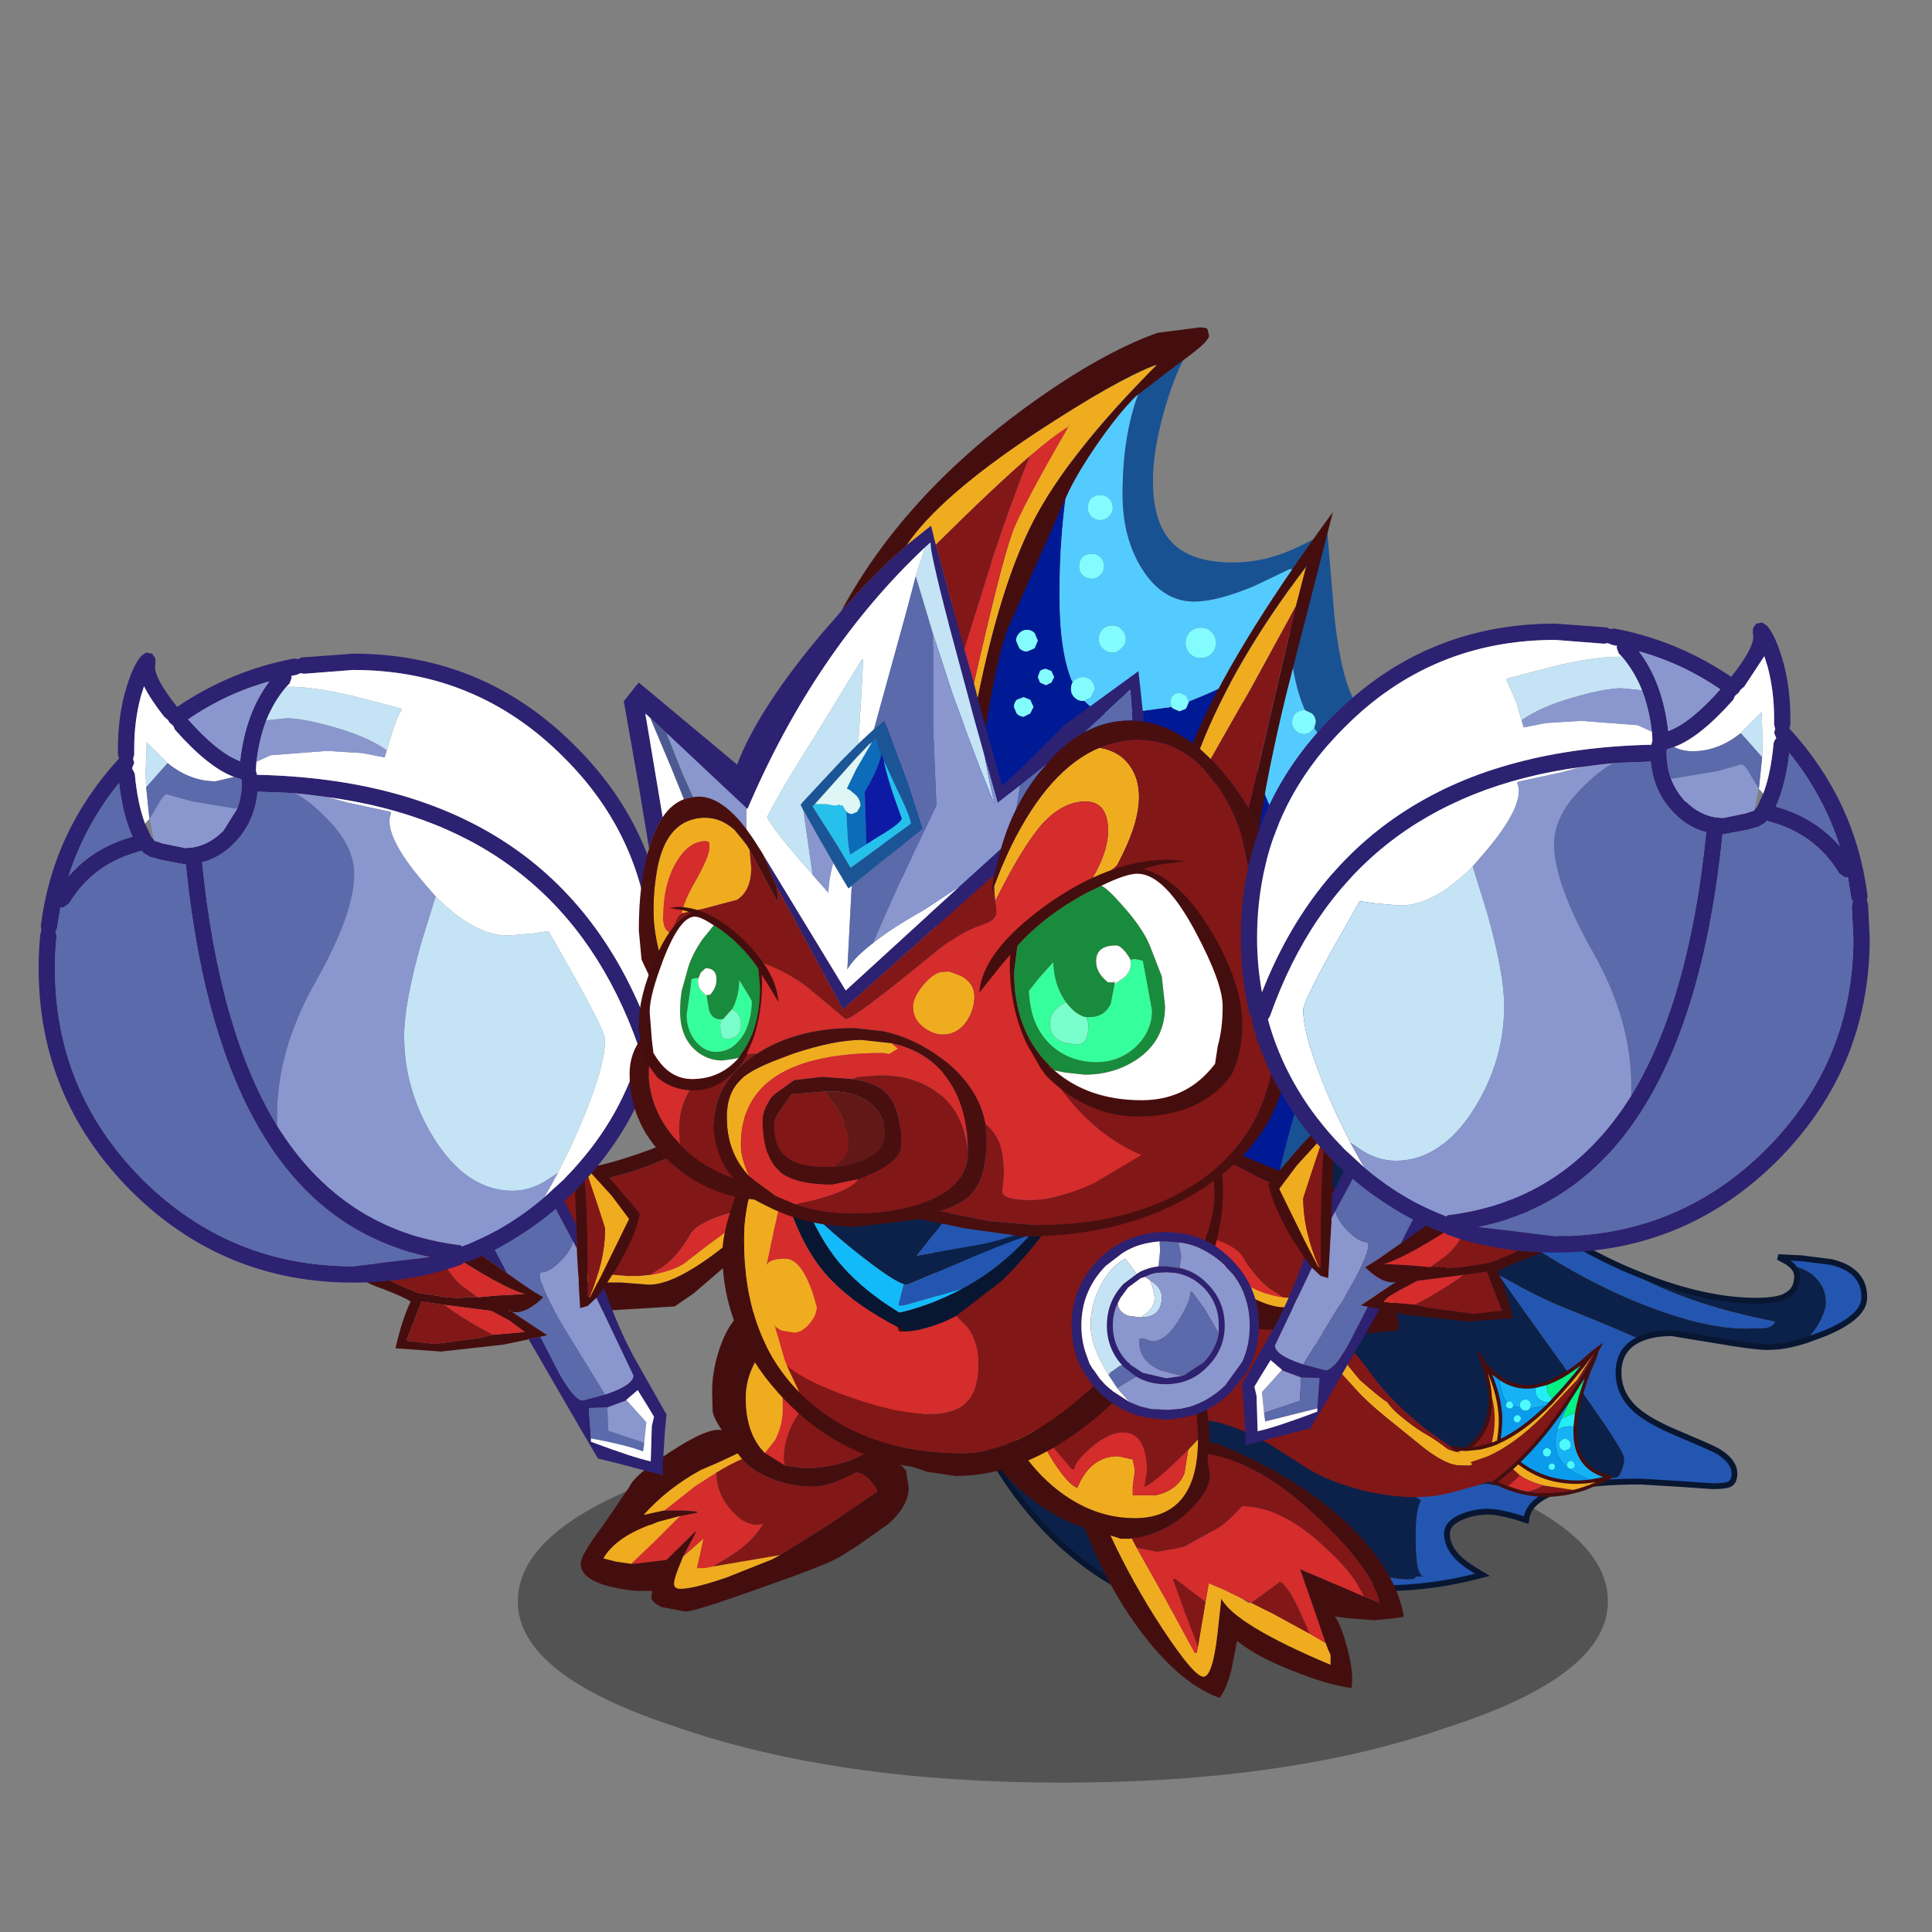 <svg xmlns:ffdec="https://www.free-decompiler.com/flash" xmlns:xlink="http://www.w3.org/1999/xlink" ffdec:objectType="frame" height="90" width="90" xmlns="http://www.w3.org/2000/svg"><rect width="100%" height="100%" fill="#808080" stroke="none"/><use ffdec:characterId="1" height="9.8" transform="matrix(.915 0 0 1.723 24.121 66.157)" width="55.5" xlink:href="#a"/><use ffdec:characterId="3" height="28.9" transform="translate(27.05 60.45) scale(.506)" width="32.4" xlink:href="#b"/><use ffdec:characterId="5" height="18.7" transform="translate(24.9 51.65) scale(.506)" width="26.4" xlink:href="#c"/><use ffdec:characterId="12" height="259.45" transform="matrix(.135 0 0 .135 43.47 40.39)" width="326.2" xlink:href="#d"/><use ffdec:characterId="21" height="174.3" transform="translate(33.115 44.459) scale(.165)" width="254.35" xlink:href="#e"/><use ffdec:characterId="23" height="85.25" transform="translate(40.25 15.55) scale(.506)" width="59.7" xlink:href="#f"/><use ffdec:characterId="25" height="40.5" transform="translate(44.8 58.6) scale(.506)" width="40.7" xlink:href="#g"/><use ffdec:characterId="27" height="18.7" transform="translate(51.8 52.7) scale(.506)" width="26.4" xlink:href="#h"/><use ffdec:characterId="29" height="75.75" transform="translate(1.8 30.4) scale(.506)" width="57.9" xlink:href="#i"/><use ffdec:characterId="31" height="34.6" transform="translate(33.65 51.25) scale(.506)" width="49.4" xlink:href="#j"/><use ffdec:characterId="37" height="83.7" transform="translate(29.05 15.25) scale(.506)" width="65.3" xlink:href="#k"/><use ffdec:characterId="39" height="75.75" transform="translate(57.8 29) scale(.506)" width="57.9" xlink:href="#l"/><defs><use ffdec:characterId="2" height="28.9" width="32.4" xlink:href="#m" id="b"/><use ffdec:characterId="4" height="18.7" width="26.4" xlink:href="#n" id="c"/><use ffdec:characterId="6" height="259.25" transform="translate(0 .2)" width="322.6" xlink:href="#o" id="d"/><use ffdec:characterId="13" height="80" transform="translate(110.85 73.25)" width="143.5" xlink:href="#p" id="e"/><use ffdec:characterId="22" height="85.25" width="59.7" xlink:href="#q" id="f"/><use ffdec:characterId="24" height="40.5" width="40.7" xlink:href="#r" id="g"/><use ffdec:characterId="26" height="18.7" width="26.4" xlink:href="#s" id="h"/><use ffdec:characterId="28" height="75.75" width="57.9" xlink:href="#t" id="i"/><use ffdec:characterId="30" height="34.6" width="49.4" xlink:href="#u" id="j"/><use ffdec:characterId="32" height="83.7" width="65.3" xlink:href="#v" id="k"/><use ffdec:characterId="38" height="75.75" width="57.9" xlink:href="#w" id="l"/><g id="m" fill-rule="evenodd"><path d="M29.7 5.45Q25 6.1 22 8.6q-3.3 2.75-3.3 6.35l.1.5-1.85-1.15.95-1.2q.7-1.35.7-2.95 0-3-.7-5.65l-.15-.7q2.55-2.6 6.7-2.6l.75.05.55.05 2.3 1.6q1.2 1.1 1.65 2.55M9.55 23.6l1.05-2-.05-.05-2.65 2.6-2.95.35h-.3l2.2-2.1 2.3-2.3 1.55-.3v-.1l-1.15-.1H7.7l2.85-2.25 1.95-1.25q0 1.9 1.35 3.45 1.5 1.7 2.95 1.25-.75 1.45-2.8 2.85l-1.8 1.1-.6.15h-.9l.6-2.7-1.7 1.5-.05-.1" fill="#d52c2c"/><path d="m18.8 15.45 1.7.25q3.65 0 6.2-1.7Q30 11.8 30 7.4l-.3-1.95Q29.25 4 28.05 2.9l-2.3-1.6-.55-.05-.75-.05q-4.15 0-6.7 2.6l-.35.3q-2.2 2.4-2.2 5.15 0 2.9 1.4 4.65l.35.4 1.85 1.15m13.5-10.2.1 1.3q0 2.75-1.8 5.7l-2 2.75q1 .35 1.35.95l.25 1.5q0 1.75-1.9 3.4l-2.75 1.95-1.75 1.1q-1.05.65-7.15 2.8-6.15 2.2-7 2.2l-2.15-.4q-1-.45-1-.95l.1-.55H5.1Q0 26.45 0 24.5q0-.8 2-3.45l2.5-3.65q.4-1.05 3.75-3.2 3.5-2.3 4.75-2-.7-1-.85-1.7l-.05-1.85q0-2.2.9-4.55.4-1 .85-1.65l.35-.5q.85-.35 1.6-.55l1.15-.4.6-.2q2.9-.8 5.9-.8 8 0 8.85 5.25M18.35 23.7l4.7-2.95 4.25-2.9q0-.25-.6-.95-.7-.8-1.35-.8-2.4 1.3-3.9 1.3-2.25 0-4.3-.9-1.45-.65-2.3-1.65l-.4-.5-2.05.95-1.3.55Q8.05 17.5 5.8 20l1.8-.4h1.95l1.15.1v.1l-1.55.3-2.05.55-.6.25-.2.05Q3.15 22.15 2.1 24l1.15.3 1.4.2h.3l2.95-.35 2.65-2.6.05.05-1.05 2-.1.2-.2.5q-.65 1.5-.65 2.05 0 .45.6.45 1.2 0 4.25-1.05l4.15-1.65.75-.4" fill="#450e0e"/><path d="M29.7 5.45 30 7.4q0 4.4-3.3 6.6-2.55 1.7-6.2 1.7l-1.7-.25-.1-.5q0-3.6 3.3-6.35 3-2.5 7.7-3.15m-14.85 9.4q.85 1 2.3 1.65 2.05.9 4.3.9 1.5 0 3.9-1.3.65 0 1.35.8.6.7.6.95l-4.25 2.9-4.7 2.95-6.15 1.05 1.8-1.1q2.05-1.4 2.8-2.85-1.45.45-2.95-1.25Q12.5 18 12.5 16.1q1.2-.75 2.35-1.25" fill="#821717"/><path d="m16.95 14.3-.35-.4q-1.4-1.75-1.4-4.65 0-2.75 2.2-5.15l.35-.3.15.7q.7 2.65.7 5.65 0 1.6-.7 2.95l-.95 1.2m1.4 9.4-.75.4-4.15 1.65Q10.4 26.8 9.2 26.8q-.6 0-.6-.45 0-.55.65-2.05l.2-.5.15-.1 1.7-1.5-.6 2.7h.7l.8-.15 6.15-1.05m-13.7.8-1.4-.2L2.1 24q1.05-1.85 4.2-3.05l.2-.05.6-.25 2.05-.55-2.3 2.3-2.2 2.1m3.05-4.9h-.1l-1.8.4q2.25-2.5 5.3-4.15l1.3-.55 2.05-.95.4.5q-1.15.5-2.35 1.25l-1.95 1.25L7.7 19.6" fill="#f0ac1f"/></g><g id="n" fill-rule="evenodd"><path d="M.65 15.1 2.7 6.8q4.35.1 9.95-2.45 3.05-1.4 7.1-3.7l.25.1 1.15.45q1.2.65 1.65 1 1.5 1.15 1.5 3.15l-.35 1L21.1 8.8h-.2l-3.75 1.05q-2.25.8-2.75 1.65-1.1 1.95-2.55 3.05l-1.2.75-1.05.1H8.5l-2.35-.2-5.5-.1" fill="#821717"/><path d="m.65 15.1 5.5.1 2.35.2h1.1l1.05-.1q1.85-.3 3.05-1l2.2-1.7L21 8.85l.1-.05 2.85-2.45L21.7 9 19 11.4q-5.6 4.8-8.45 4.8L8 16H.4l.25-.9" fill="#f0ac1f"/><path d="m23.95 6.35.35-1q0-2-1.5-3.15-.45-.35-1.65-1l1.05.4q1.05.35 2.55 1.8l.85.95q.8.95.8 1.7 0 .65-.65 1.55Q25 8.65 24.1 8.8q-.65.1-2.85 2.25L17.9 14.2 14.65 17l-1.75 1.2-8.15.5-3-.2L0 18.3v-.6L.4 16H8l2.55.2q2.85 0 8.45-4.8L21.7 9l2.25-2.65m-4.2-5.7q-4.05 2.3-7.1 3.7Q7.05 6.9 2.7 6.8L3 5.7q3.45-.25 9.1-2.5 4.15-1.7 6.7-3.2l.05.05.9.6" fill="#450e0e"/><path d="m10.65 15.3 1.2-.75q1.45-1.1 2.55-3.05.5-.85 2.75-1.65L20.9 8.8h.1v.05l-5.1 3.75-2.2 1.7q-1.2.7-3.05 1" fill="#d52c2c"/></g><g id="o"><path d="m76.45 8.1 2.6 1.55q8.9 5.1 20.8 9.35 12.8 4.55 29.35 7.8-.65 1.85-3.6 2.25l-6.6.15q-14.6 0-36.05-8.6l-3-1.2Q58.6 10.35 37.85-4.45q-20.2-14.35-36.1-31.7l-7.4-8.5Q-18.6-60.35-27.4-77.2q17 20.9 35.3 37.95 14.1 13.1 28.95 23.9Q56.95-.65 76.45 8.1m-163.8 92.3-1.55-2-5.5-7.6h2q10.85 4.3 39.1 12.15l14.4 3.9q44.1 11.8 44.1 7.95H8q-1.3-.3-1.95-2.75-.85-3.25-.85-10.85 0-10.1 1.9-12.65-3.4-1.85-11.75-11.8l-5.7-6.95-17.25-21.4.2-.25q9.9 7.05 30.3 23.3l.25.2L18.65 84l1.1-.2 9.85-1 13.6 2 8.95-2.4Q61.75 80 65.4 80l8.4.8q1.6 0 2.6-2.8.8-2.15.8-4 0-2.55-15.65-24.5l-7.6-10.55Q40.3 20 34 10.8l8.5 4.65Q49.7 19.3 56.4 22q10.4 4.15 18.65 7.65l7.4 3.2-.8.4q-6.45 3.4-6.45 11.15 0 7.6 6.25 13.05 4.4 3.8 13.75 7.75 11.95 5.05 13.75 6.05l1.25.75q5 3.3 5 7.2 0 2.75-1.6 3.65-1.45.75-6 .75l-11.5-.8-13.3-.8q-16.6 0-26 2.4-12.65 3.25-13.5 10.9l-3.7-1.2q-6.05-1.7-9.6-1.7-4.25 0-8.4 1.6-5.6 2.15-5.6 6 0 5.75 6.6 10.6 2.1 1.5 5.65 3.6-17.3 4.6-34.25 4.6-24.9 0-43.7-4-7.25-1.55-14-3.7-12.75-4.2-23.65-10.7m227.1-67.1.7-.7q2.95-3 4.8-6.9 1.55-3.35 1.55-5.5l-.1-1.55q-.45-4-3.5-7.05-3.1-3.15-8.05-4.05L133.6 6.3l-3.25-1.75 8.05.4 10.2 1.3Q160 8.95 160 18.4q0 1.6-.75 3.2-2.5 4.95-12.85 9.25l-6.65 2.45M7.1 88.55l.5.25q0-.25-.2-.35l-.2-.05-.1.15M-54-59.6q-.3 7.25-4.45 15.2-1.3 2.5-3 5.05Q-69.4-27.2-78.8-27.2q-7.3 0-12.8-2.65-4.45-2.1-7.75-5.95-6.75-7.85-12.1-27.05l6.45 5.05Q-94.35-50-87-50l3.55-.05q10.3-.3 17.3-2.3 8.4-2.45 12-7.4l.15.15M-89.45-.45q18.5 16.25 35 23.25-10.75-2-25.7-6.65-15.2-4.7-23.15-8.8-4.1-2.15-6.3-4.15-6.25-5.65-10.2-23.5l-2.85-16.35q10.8 14.7 24.05 27.7l9.15 8.5m42.1-33.7.25-1.45q3.65-21.75 4.5-29.05 6.65 7.4 8.35 10.15Q-32-50.9-32-45.6q0 7.25-5.7 18.25l-1.45 2.6q-5.6 9.9-14 19.7 2.55-10 5.8-29.1" fill="#2356b1" fill-rule="evenodd" transform="translate(161.3 129.85)"/><path d="M-27.4-77.2q8.8 16.85 21.75 32.55l7.4 8.5q15.9 17.35 36.1 31.7 20.75 14.8 42.1 23.85l3 1.2q21.45 8.6 36.05 8.6l6.6-.15q2.95-.4 3.6-2.25-16.55-3.25-29.35-7.8-11.9-4.25-20.8-9.35l-2.6-1.55L79 9.2l4.8 1.95q21.5 8.45 39 8.45 6.7 0 10-1.55V18q1.55-.8 2.55-2 1.45-1.9 1.45-4.8 0-2-1.65-3.65 4.95.9 8.05 4.05 3.05 3.05 3.5 7.05l.1 1.55q0 2.15-1.55 5.5-1.85 3.9-4.8 6.9l-.7.7q-5.05 1.6-9.3 2.1l-3.65.2q-4.7 0-18.6-2.4l-14.6-2.4q-6.75 0-11.15 2.05l-7.4-3.2Q66.8 26.15 56.4 22q-6.7-2.7-13.9-6.55L34 10.8q6.3 9.2 19.95 28.15l7.6 10.55Q77.2 71.45 77.2 74q0 1.85-.8 4-1 2.8-2.6 2.8l-8.4-.8q-3.65 0-13.25 2.4l-8.95 2.4-13.6-2-9.85 1-1.1.2-15.5-12.35-.25-.2q-20.4-16.25-30.3-23.3l-.2-.15v.4l17.25 21.4 5.7 6.95Q3.7 86.7 7.1 88.55 5.2 91.1 5.2 101.2q0 7.6.85 10.85.65 2.45 1.95 2.75H5.2q0 3.85-44.1-7.95l-14.4-3.9Q-81.55 95.1-92.4 90.8h-2l5.5 7.6 1.55 2-2.9-1.8q.9 1.6 11.6 15.2l11.1 14.3q-15.15-1.9-30.1-10.3-17.25-9.65-30.7-26Q-160 53.45-160-5.6q0-34.4 3.9-56.95 2-11.75 10.5-45.25 5.65 4.75 14.75 7.05 7.85 1.95 17.25 1.95 17.4 0 30.9-8.8 11.25-7.35 19.4-20.45 17.15 27.75 35.9 50.85m-26.75 17.45q-3.6 4.95-12 7.4-7 2-17.3 2.3L-87-50q-7.35 0-18-7.8l-6.45-5.05q5.35 19.2 12.1 27.05 3.3 3.85 7.75 5.95 5.5 2.65 12.8 2.65 9.4 0 17.35-12.15 1.7-2.55 3-5.05 4.15-7.95 4.45-15.2v-.4l-.15.25m6.8 25.6q-3.25 19.1-5.8 29.1 8.4-9.8 14-19.7l1.45-2.6q5.7-11 5.7-18.25 0-5.3-2.25-8.9-1.7-2.75-8.35-10.15-.85 7.3-4.5 29.05l-.25 1.45m-42.1 33.7-9.15-8.5q-13.25-13-24.05-27.7l2.85 16.35q3.95 17.85 10.2 23.5 2.2 2 6.3 4.15 7.95 4.1 23.15 8.8 14.95 4.65 25.7 6.65-16.5-7-35-23.25" fill="#0c2149" fill-rule="evenodd" transform="translate(161.3 129.85)"/><path d="M237.75 137.95q-19.5-8.75-39.6-23.45-14.85-10.8-28.95-23.9-18.3-17.05-35.3-37.95Q115.15 29.55 98 1.8q-8.15 13.1-19.4 20.45-13.5 8.8-30.9 8.8-9.4 0-17.25-1.95-9.1-2.3-14.75-7.05Q7.2 55.55 5.2 67.3q-3.9 22.55-3.9 56.95 0 59.05 31.65 97.4 13.45 16.35 30.7 26 14.95 8.4 30.1 10.3l-11.1-14.3q-10.7-13.6-11.6-15.2l2.9 1.8q10.9 6.5 23.65 10.7 6.75 2.15 14 3.7 18.8 4 43.7 4 16.95 0 34.25-4.6-3.55-2.1-5.65-3.6-6.6-4.85-6.6-10.6 0-3.85 5.6-6 4.15-1.6 8.4-1.6 3.55 0 9.6 1.7l3.7 1.2q.85-7.65 13.5-10.9 9.4-2.4 26-2.4l13.3.8 11.5.8q4.55 0 6-.75 1.6-.9 1.6-3.65 0-3.9-5-7.2l-1.25-.75q-1.8-1-13.75-6.05-9.35-3.95-13.75-7.75-6.25-5.45-6.25-13.05 0-7.75 6.45-11.15l.8-.4q4.4-2.05 11.15-2.05l14.6 2.4q13.9 2.4 18.6 2.4l3.65-.2q4.25-.5 9.3-2.1l6.65-2.45q10.35-4.3 12.85-9.25.75-1.6.75-3.2 0-9.45-11.4-12.15l-10.2-1.3-8.05-.4 3.25 1.75 1.55 1.25q1.65 1.65 1.65 3.65 0 2.9-1.45 4.8-1 1.2-2.55 2v.05q-3.3 1.55-10 1.55-17.5 0-39-8.45l-4.8-1.95-2.55-1.1z" fill="none" stroke="#081631" stroke-linecap="square" stroke-linejoin="miter-clip" stroke-miterlimit="3" stroke-width="2"/></g><g id="p" fill-rule="evenodd"><path d="m114.55 100.35.15-.85.1-.55.25-1.25 2.05 4.25-.25.7-.1-.4-.5-1.1q-.6-.8-1.7-.8m3 2.45.5 1.05.1.2-.95-.1-.2-1.05.55-.1m1 2.2.25 3.25-1.45-.95.05-.05q.15-1.35-.1-2.75l1.25.5" fill="#6b0f02" transform="translate(-7.15 -32.15)"/><path d="m117.1 101.95.45.85-.55.1-.15-.25.25-.7" fill="#9a100d" transform="translate(-7.15 -32.15)"/><path d="m118.15 104.05.4.7v.25l-1.25-.5-.05-.25v-.1l-.05-.2.95.1" fill="#99100d" transform="translate(-7.15 -32.15)"/><path d="M7.85 38.1h-.1l.05-.05.05.05" fill="#260213" transform="translate(-7.15 -32.15)"/><path d="M82.6 82.7v-.1l.05.1.05.05-.1-.05M37.65 42.25l.05-.45.15.1-.2.35" fill="#68404e" transform="translate(-7.15 -32.15)"/><path d="M16.15 38.15 9.75 37l6.45 1-.05.15" fill="#412130" transform="translate(-7.15 -32.15)"/><path d="m107.45 105.2.5-.05-.45.2-.05-.15" fill="#e1baba" transform="translate(-7.15 -32.15)"/><path d="m82.6 82.7.1.05-.05-.05-.05-.1v.1M37.85 41.9q18.8 8.8 25.4 16.4 6.7 7.65 9.7 12.2 2.05 3.1 5.85 7.65l.7.85q6.05 5.35 7.8 6.3 1.2 2 4.9 4.9 3.65 2.9 6.5 4.45 2.55 1.5 5.5 3.8 1.3.7 3.2 1 .7.4 1.6.95 2 1.3 2.5 2.35-.5.45-1.3.5l-2.5-.05q-2.45-.1-5.5-1.85t-5.95-4.2L87.4 90q-5.85-4.75-8.8-8.05l-5.35-5.9q-7.15-8.1-9.9-9.7Q61 65 57.45 63.8q-2.7-.85-4.75-2.65l-7.3-7.25q-7-7.7-7.75-11.65l.2-.35" fill="#f0ac1f" transform="translate(-7.15 -32.15)"/><path d="m7.8 38.05 2.8-5.9q21 3 25.05 4.55 6.1 2.2 11.65 5.35 2.5 1.3 9.35 7.1 6.85 5.7 12.75 12.25l5.95 6.6 5.85 7.3 2.5 3.35q3.65 4.85 9.3 9.95l4.6 3.9.4.35 7.4 5.2.7.5 2.95 1.55 1.9.4 1.85.1 1.75-.25q1.1 0 1.7.8l.5 1.1.1.4.15.25.2 1.05.05.2v.1l.05.25q.25 1.4.1 2.75h-.05l-.35.1q-3.45 1.3-11.85 3.55-7.7 2-17 .75l-4.65-.7q-12.1-2.55-19.75-7.55l-9.2-5.9-5.25-2.85q-3.05-1.5-7.65-3Q37 90.1 29.7 90l-7.65-.2-5.55 1.05-5.5.9-1.9-13.2L7.25 54.5q-.15-7.75 0-12.55 0-3 .6-3.85l-.05-.05m29.85 4.2q.75 3.95 7.75 11.65l7.3 7.25q2.05 1.8 4.75 2.65 3.55 1.2 5.9 2.55 2.75 1.6 9.9 9.7l5.35 5.9q2.95 3.3 8.8 8.05l8.85 7.15q2.9 2.45 5.95 4.2 3.05 1.75 5.5 1.85l2.5.05q.8-.05 1.3-.5-.5-1.05-2.5-2.35-.9-.55-1.6-.95-1.9-.3-3.2-1-2.95-2.3-5.5-3.8-2.85-1.55-6.5-4.45-3.7-2.9-4.9-4.9-1.75-.95-7.8-6.3l-.7-.85Q75 73.6 72.95 70.5q-3-4.55-9.7-12.2-6.6-7.6-25.4-16.4l-.15-.1-.05.45m-21.5-4.1.05-.15-6.45-1 6.4 1.15m91.3 67.05.05.15.45-.2-.5.05" fill="#821717" transform="translate(-7.15 -32.15)"/><path d="M107.25 99.25q-1.95-.6-2.1-1.5l1.95.2 2.35.15 1.9-1.6q5.8-5.7 4.1-15.7l-.25-1.55-.1-.4-1.65-5.35-.25-.65-.45-1.35.6-.3.75 1.25.15.25 1.15 1.85.05.05 2.1 2.1.1.1 1.05.85q4.35 3.35 9.6 2.8l1.3-.2 2.8-.8.15-.15q4.25-1.65 9-5.4l3.15-2.75 2.25-1.75.25-.15.85-.65.1-.1-.5 1.2-.85 1.55-.35 1.35-1.85 4.35q-2.4 6.4-3.3 11.4-.4 2.1-.45 3.95-.15 1.95.1 3.7 1 8.1 9.2 10l.15-.05.1.1.2.1.05.25v.3l-.2.2-.15.05-2.2 1.2-5.2 2.1q-8.6 2.8-16.55 1.25l-2.05-.45-1.3-.4-2.25-.75-3.1-1.4-.05-.05-.4.3-.75-.75.45-.25.3-.3.15-.05 2.75-2.15 2.15-1.85 1.6-1.5q10.15-9.75 19.6-26.1l2-3.6.15-.15v-.2l-.1.1-.4.3-.2.3-2 2.7q-4.25 5.45-8.25 9.65l-.55.65-.3.3q-8 8.1-15.25 11.25l-.1.1-1.9.7-3 .8-3.9.4h-.1l-1.35-.05-.95.2m11.65-20.2-2-1.5q2.3 5.7 2.7 10.3l.05-.05q.3 3.4-.35 7.85 6.1-3 12.65-9.35l.9-.9.9-1q4-4.1 8.15-9.45-5.1 4-9.65 5.55l-3.1.8-.7.1q-5.15.65-9.55-2.35m-3.65-2.85v-.1l-.2-.15.2.25m-.5-.9-.1-.1.05.15.05-.05m2.05 21.45 1-.4.2-.1.3-.1v-.3q.7-4.5.3-7.9-.4-4.3-2.45-9.65l-.05-.15-.45-1.15.3 1.3.05.15q.7 2.9.8 5.5.45 8.25-4.7 13.3l-.95.75 1.55-.15 4.1-1.1m23.05-4.55.4-3.7q.75-4.45 2.7-9.8l-4.55 7.05q-6.55 9.75-13.45 16.45 8.3 6.3 19.55 4.95l3.7-.7q-7.25-2.45-8.25-10.35-.2-1.8-.1-3.9m-.1 17.9q3.15-.75 6.4-2.2-12.65 2.15-21.9-5l-1.45 1.35-2 1.7-2.3 1.9 2.9 1.2 3.6 1.1 1.9.4.25.05q6.15 1.05 12.6-.5" fill="#450e0e" transform="translate(-7.15 -32.15)"/><path d="m116.45 108-5.75-5.75.55-.15.45-.15 3.8-1.3q7.6-3.3 15.75-11.45l9.6-10.2 4.05-6.45.2-.3.4-.3.1.1-.15.15-2 3.6q-9.45 16.35-19.6 26.1l-1.6 1.5-2.15 1.85-2.75 2.15-.15.05-.3.3-.45.25m.35-11.25-4.1 1.1-1.55.15.95-.75q5.15-5.05 4.7-13.3 1.6 5.8 0 12.8m6 7.5 1.9 1.7-3.3 3.1-2.9-1.2 2.3-1.9 2-1.7m8.45 4.55.25.05 8.25 1.25q-6.45 1.55-12.6.5v-.1q2.7-.7 4.1-1.7" fill="#821717" transform="translate(-7.15 -32.15)"/><path d="M132.25 80.5q4.55-1.55 9.65-5.55-4.15 5.35-8.15 9.45l-1.1-1.6q-.35-.95-.4-2.3m6.15 5.25 4.55-7.05q-1.95 5.35-2.7 9.8l-1.25.35-2.5 1.1 1.9-4.2" fill="#04f184" transform="translate(-7.15 -32.15)"/><path d="m110.7 102.25-3.45-3 .95-.2 1.35.05h.1l3.9-.4 3-.8 1.9-.7.1-.1q7.25-3.15 15.25-11.25l.3-.3.55-.65q4-4.2 8.25-9.65l2-2.7-4.05 6.45-9.6 10.2q-8.15 8.15-15.75 11.45l-3.8 1.3-.45.15-.55.15m6.1-18.3q-.1-2.6-.8-5.5l-.05-.15-.3-1.3.45 1.15.05.15q2.05 5.35 2.45 9.65.4 3.4-.3 7.9v.3l-.3.1-.2.1-1 .4q1.6-7 0-12.8m6 20.3 1.45-1.35q9.25 7.15 21.9 5-3.25 1.45-6.4 2.2l-8.25-1.25-.25-.05q-4.05-1.05-6.55-2.85l-1.9-1.7" fill="#f0ac1f" transform="translate(-7.15 -32.15)"/><path d="m129.15 81.3 3.1-.8q.05 1.35.4 2.3l1.1 1.6-.9 1-.65-.05q-1.35-.15-2.25-1.05-1.2-1.2-.8-3m11.1 7.2-.4 3.7-1.05-.05q-2.25.05-3.65 1.15l1.2-3.1.15-.25 2.5-1.1 1.25-.35" fill="#23eef6" transform="translate(-7.15 -32.15)"/><path d="M118.9 79.05q4.4 3 9.55 2.35l.7-.1q-.4 1.8.8 3 .9.9 2.25 1.05l.65.05-.9.9-4.05.75-.35.05.3-1q-.05-.65-.5-1.1-.45-.45-1.1-.5-.65.05-1.15.55-.45.45-.45 1.05 0 .5.25.85l-2.05-.55v-.3l-.3-.7q-.35-.35-.75-.35t-.7.3l-.35-.35q-.8-.8-1.55-4.35l-.3-1.6m20.95 13.15q-.1 2.1.1 3.9 1 7.9 8.25 10.35l-3.7.7-1.05-.45q-4.1-1.6-5.9-3.4-3.8-3.8-2.5-9.4l.1-.6q1.4-1.1 3.65-1.15l1.05.05m-3.6 4q-.45.45-.5 1.1 0 .7.5 1.2t1.2.5l1.15-.45q.5-.5.5-1.2t-.5-1.2q-.5-.5-1.2-.5-.65.05-1.15.55m3.65 6.05q-.35-.35-.8-.4-.45.05-.8.4-.35.35-.35.75 0 .5.35.85t.8.3q.45.05.8-.3.35-.35.35-.85l-.35-.75" fill="#16b2f6" transform="translate(-7.15 -32.15)"/><path d="M131.95 86.3q-6.55 6.35-12.65 9.35.65-4.45.35-7.85l-.05.05q-.4-4.6-2.7-10.3l2 1.5.3 1.6q.75 3.55 1.55 4.35l.35.35q-.35.35-.35.75t.35.75l.7.3q.45.05.8-.3l.25-.45 2.05.55.2.3q.45.45 1.15.45.65.05 1.1-.4l.2-.2.35-.05 4.05-.75M124 88.95q-.45.05-.75.35t-.35.75q0 .4.3.7.35.35.75.35l.75-.35.35-.75q0-.4-.35-.75-.3-.3-.7-.3m20.5 18.2q-11.25 1.35-19.55-4.95 6.9-6.7 13.45-16.45l-1.9 4.2-.15.25-1.2 3.1-.1.6q-1.3 5.6 2.5 9.4 1.8 1.8 5.9 3.4l1.05.45m-11.3-8.5q-.35-.35-.85-.35t-.85.35q-.35.35-.35.85t.35.85q.35.35.85.35t.85-.35l.35-.85q0-.5-.35-.85m-.1 5.6.65.25.65-.25.3-.7-.25-.65q-.3-.3-.7-.3-.4 0-.7.3-.25.25-.25.65t.3.7" fill="#0b9bec" transform="translate(-7.15 -32.15)"/><path d="m127.55 87.1-.2.2q-.45.45-1.1.4-.7 0-1.15-.45l-.2-.3q-.25-.35-.25-.85 0-.6.45-1.05.5-.5 1.15-.55.65.05 1.1.5.45.45.5 1.1l-.3 1m-4.7-.7-.25.45q-.35.35-.8.3l-.7-.3q-.35-.35-.35-.75t.35-.75q.3-.3.7-.3.4 0 .75.35l.3.7v.3m1.15 2.55q.4 0 .7.3.35.35.35.75l-.35.75-.75.35q-.4 0-.75-.35-.3-.3-.3-.7.05-.45.35-.75t.75-.35m9.2 9.7q.35.35.35.85l-.35.85q-.35.35-.85.35t-.85-.35q-.35-.35-.35-.85t.35-.85q.35-.35.85-.35t.85.35m3.05-2.45q.5-.5 1.15-.55.7 0 1.2.5t.5 1.2q0 .7-.5 1.2l-1.15.45q-.7 0-1.2-.5t-.5-1.2q.05-.65.5-1.1m3.65 6.05.35.75q0 .5-.35.85t-.8.3q-.45.05-.8-.3-.35-.35-.35-.85 0-.4.35-.75t.8-.4q.45.05.8.4m-6.8 2q-.3-.3-.3-.7 0-.4.25-.65.3-.3.7-.3.4 0 .7.3l.25.65-.3.7-.65.25-.65-.25" fill="#4cfaff" transform="translate(-7.15 -32.15)"/><path d="M124.7 105.95q2.5 1.8 6.55 2.85-1.4 1-4.1 1.7l-.25.05-1.9-.4-3.6-1.1 3.3-3.1" fill="#d52c2c" transform="translate(-7.15 -32.15)"/></g><g id="q" fill-rule="evenodd"><path d="M36.75 84.7q-2.7-1.1-6.8-3.95-7.2-5-11.95-11.5L5.35 52.7Q0 45.35 0 41.35q0-3.5 10.05-18.05l3.7-5.05 5.7-7.9-.55 2.55Q18 18 18 24.05q0 5.3 1.2 8.05-.15.25-.15.6 0 .45.3.75.35.35.8.35h.15q1.15 1.25 2.9 1.25l5.1-.7.15.15.6.25.6-.25.25-.6v-.05l1.1-.45q3-1.25 4-2.15-.5 4.75 1.8 10.85 3 7.95 8.7 7.95l2.55-.4.55-.15q-1.8 3.45-3.75 7.95-5.9 13.55-8.1 27.25M15.6 34.35l-.3-.65-.6-.25-.65.25q-.25.3-.25.65l.25.6q.3.3.65.3l.6-.3.3-.6m.6-3.3-.2.55.2.5.55.25.5-.25.25-.5-.25-.55-.5-.2q-.3 0-.55.2m-1.9-3.5q-.3.3-.3.7l.3.7q.3.3.7.3l.7-.3.3-.7-.3-.7q-.3-.3-.7-.3-.4 0-.7.3m23.25 21q.5 0 .8-.35.35-.3.35-.8t-.35-.85q-.3-.3-.8-.3t-.85.3q-.3.35-.3.85t.3.8q.35.35.85.35" fill="#001a96"/><path d="M29.9 33.85v.05l-.25.6-.6.25-.6-.25-.15-.15-.1-.45q0-.35.25-.6t.6-.25l.6.25.25.55m-9.6-.05h-.15q-.45 0-.8-.35-.3-.3-.3-.75 0-.35.15-.6l.15-.2q.35-.3.8-.3.45 0 .75.3.35.35.35.8l-.35.75-.6.35m-6-6.25q.3-.3.7-.3.4 0 .7.3l.3.7-.3.7-.7.3q-.4 0-.7-.3l-.3-.7q0-.4.3-.7m1.9 3.5q.25-.2.55-.2l.5.2.25.55-.25.5-.5.25-.55-.25-.2-.5.2-.55m-.6 3.3-.3.6-.6.3q-.35 0-.65-.3l-.25-.6q0-.35.25-.65l.65-.25.6.25.3.65m5.3-19.2q.35-.3.85-.3t.8.3q.35.35.35.85t-.35.8q-.3.35-.8.35t-.85-.35q-.3-.3-.3-.8t.3-.85m.85 7.05q-.3.35-.8.35t-.85-.35q-.3-.3-.3-.8t.3-.85q.35-.3.85-.3t.8.3q.35.35.35.85t-.35.8m2.35 5.9q0 .5-.4.85-.35.4-.85.4t-.9-.4q-.35-.35-.35-.85t.35-.9q.4-.35.9-.35t.85.35q.4.4.4.9m8.3.35q0 .6-.4 1t-1 .4q-.6 0-1-.4t-.4-1q0-.6.4-1t1-.4q.6 0 1 .4t.4 1m9.05 7.85-.2.2q-.3.35-.75.35t-.8-.35q-.3-.3-.3-.75t.3-.8q.35-.3.8-.3h.1l.65.3q.35.35.35.8l-.15.55m-.85 7.55q-.35.4-.9.4t-.95-.4q-.35-.35-.35-.9t.35-.95q.4-.35.95-.35.55 0 .9.35.4.4.4.95 0 .55-.4.9m-3.05 4.7q-.5 0-.85-.35-.3-.3-.3-.8t.3-.85q.35-.3.85-.3t.8.3q.35.35.35.85t-.35.8q-.3.35-.8.35" fill="#82fcff"/><path d="M19.45 10.35 20.6 6l2.3-2.1q2.7-2.1 5-3.1-1.2 1.5-1.95 3.1-2.15 4.4-2.15 10.85 0 4.05 1.8 6.9 1.9 3 4.8 3 2.05 0 5.45-1.4l3.35-1.6h.2l-.2 5q0 4.85 1.4 8h-.1q-.45 0-.8.3-.3.35-.3.8 0 .45.3.75.35.35.8.35.45 0 .75-.35l.2-.2q1.3 2 3.4 3.1Q47 40.45 54 40.85q-2.4 2.7-5.4 8.65l-.55.15-2.55.4q-5.7 0-8.7-7.95Q34.5 36 35 31.25q-1 .9-4 2.15l-1.1.45-.25-.55-.6-.25q-.35 0-.6.25t-.25.6l.1.45-5.1.7q-1.75 0-2.9-1.25l.6-.35.35-.75q0-.45-.35-.8-.3-.3-.75-.3t-.8.3l-.15.2Q18 29.35 18 24.05q0-6.05.9-11.15l.55-2.55m12.95 18.1q0-.6-.4-1t-1-.4q-.6 0-1 .4t-.4 1q0 .6.4 1t1 .4q.6 0 1-.4t.4-1m-8.3-.35q0-.5-.4-.9-.35-.35-.85-.35t-.9.35q-.35.4-.35.9t.35.85q.4.4.9.4t.85-.4q.4-.35.4-.85m-2.35-5.9q.35-.3.35-.8t-.35-.85q-.3-.3-.8-.3t-.85.3q-.3.35-.3.85t.3.8q.35.35.85.35t.8-.35m-.85-7.05q-.3.35-.3.85t.3.8q.35.35.85.35t.8-.35q.35-.3.35-.8t-.35-.85q-.3-.3-.8-.3t-.85.3m19.7 28.7q.4-.35.4-.9t-.4-.95q-.35-.35-.9-.35t-.95.35q-.35.4-.35.95 0 .55.35.9.4.4.95.4.55 0 .9-.4" fill="#54cbff"/><path d="M27.9.8q1.75-.75 3.3-.8-1.85 1.5-3.3 6.2-1.3 4.2-1.3 7.35 0 4.1 2 5.9 1.75 1.6 5.4 1.6 2.3 0 4.6-.85 1.5-.55 4-1.95h.05l.65 7.7q.45 4.35 1.35 6.75 2.45 6.35 12.05 6.35l3-.55q-8.95 8.65-15.25 25.45-4.4 11.85-5.65 21.3l-2.05-.55q2.2-13.7 8.1-27.25 1.95-4.5 3.75-7.95 3-5.95 5.4-8.65-7-.4-9.15-1.45-2.1-1.1-3.4-3.1l.15-.55q0-.45-.35-.8l-.65-.3q-1.4-3.15-1.4-8l.2-5h-.2l-3.35 1.6q-3.4 1.4-5.45 1.4-2.9 0-4.8-3-1.8-2.85-1.8-6.9 0-6.45 2.15-10.85.75-1.6 1.95-3.1" fill="#195293"/></g><g id="r" fill-rule="evenodd"><path d="M2.75 12.3q2.15 5.95 6 9 3.35 2.65 7.15 2.65 5.85 0 5.85-7.25v-.45q-.1-3.45-1.6-7.4L16.65.8l.6-.6.25-.2q2.45 3.3 4 8.85 1.3 4.75 1.35 8.2h.6q8.95 3.7 13.6 9 3.15 3.65 3.65 7l-1.15.15-1.6.15-2.55-.2-1.05-.15q.6.85 1.05 2.6.55 1.85.55 3.25l-.05.75q-2.25-.3-5.45-1.6-3.35-1.3-5.1-2.75l-.55 2.8q-.45 1.65-1.05 2.45-3.45-1.2-6.95-5.7-3.15-4.05-5.35-9.6l-.15-.35q-1.95-.65-3.85-1.9-3.9-2.6-7.45-8.4l2.75-2.25m12.9 13.5-.15.05h-.85l-.95-.3q2 4.35 4.8 8.6 2.9 4.4 3.75 4.4.85 0 1.3-4l.35-3.2q1.25 2.4 10.05 6.1v-.9l-.2-.45-.25-.65-2.35-6.8 5.85 2.5 1.45.6q-.55-3-5.5-7.7-5.45-5.25-10.3-6v.8l.2 1.1q0 1.55-2.1 3.5-2.2 2.05-5.1 2.35" fill="#450e0e"/><path d="M21.75 16.7q0 7.25-5.85 7.25-3.8 0-7.15-2.65-3.85-3.05-6-9l1.45-1.2q.6 1.6 1.75 3.35l.4.55 1.75 3.2q1.65 2.7 2.55 2.95 1.2-2.9 3.75-2.9l1.35.3.2 1-.2 1.5v.8h2.1q2-.45 2.65-2l.35-2.2.9-.95M33.5 35.45l.25.65.2.45v.9q-8.8-3.7-10.05-6.1l-.35 3.2q-.45 4-1.3 4-.85 0-3.75-4.4-2.8-4.25-4.8-8.6l.95.3h.85l.15-.05.45.85 2.75 4.9 2.6 4.8h.2l.1-.55.7-4.15.3-1.7 1.2.5 1.75.85.7.45h.25l2 1 3.4 1.85 1.45.85" fill="#f0ac1f"/><path d="m21.75 16.7-.9.95q-2.8 2.8-3.95 3.4l-.05-.1.2-1.3q0-3.6-2.25-3.6-1.25 0-2.9 1.4-1.45 1.25-1.55 2h-.2L6.35 15l-.4-.55Q4.8 12.7 4.2 11.1l.5-.45 8.25-6.7L16.65.8l3.5 8.05q1.5 3.95 1.6 7.4v.45m-6.1 9.1q2.9-.3 5.1-2.35 2.1-1.95 2.1-3.5l-.2-1.1v-.8q4.85.75 10.3 6 4.95 4.7 5.5 7.7l-1.45-.6q-.9-2.15-3.7-4.65-3.95-3.65-7.5-3.65-1.4 1.55-2.35 2.1l-3 1.65-2.4.45-1.6-.3-.35-.1-.45-.85m16.4 8.8-3.4-1.85-2-1 2.6-1.9q.6 0 1.8 2.5l1 2.25m-9.6-2.95-.7 4.15-1.05-2.75-1.25-3.5h.2l2.8 2.1" fill="#821717"/><path d="m20.85 17.65-.35 2.2q-.65 1.55-2.65 2h-2.1v-.8l.2-1.5-.2-1-1.35-.3q-2.55 0-3.75 2.9-.9-.25-2.55-2.95L6.35 15l3.8 4.45h.2q.1-.75 1.55-2 1.65-1.4 2.9-1.4 2.25 0 2.25 3.6l-.2 1.3v.1h.05q1.15-.6 3.95-3.4M37 31.15l-5.85-2.5 2.35 6.8-1.45-.85-1-2.25q-1.2-2.5-1.8-2.5l-2.6 1.9-.95-.45-1.75-.85-1.2-.5-.3 1.7-2.8-2.1h-.2l1.25 3.5 1.05 2.75-.1.55h-.2l-2.6-4.8-2.75-4.9.35.1 1.6.3 2.4-.45 3-1.65q.95-.55 2.35-2.1 3.55 0 7.5 3.65 2.8 2.5 3.7 4.65" fill="#d52c2c"/></g><g id="s" fill-rule="evenodd"><path d="M23.7 6.8q-4.35.1-9.95-2.45L6.65.65l-.25.1-1.15.45-1.65 1Q2.1 3.35 2.1 5.35q0 .4.35 1L5.3 8.8h.2l3.75 1.05q2.25.8 2.75 1.65 1.1 1.95 2.55 3.05l1.2.75 1.05.1h1.1l2.35-.2 5.5-.1-2.05-8.3" fill="#821717"/><path d="m26 16-.25-.9-5.5.1-2.35.2h-1.1l-1.05-.1q-1.85-.3-3.05-1l-2.2-1.7q-1.4-.75-5.1-3.75l-.1-.05-2.85-2.45q.6 1 2.25 2.65l2.7 2.4q5.6 4.8 8.45 4.8l2.55-.2H26" fill="#f0ac1f"/><path d="m23.7 6.8-.3-1.1q-3.45-.25-9.1-2.5Q10.15 1.5 7.6 0l-.05.05-.9.6 7.1 3.7q5.6 2.55 9.95 2.45M5.25 1.2l-1.05.4q-1.05.35-2.55 1.8l-.85.95Q0 5.3 0 6.05 0 6.7.65 7.6 1.4 8.65 2.3 8.8q.65.1 2.85 2.25L8.5 14.2l3.25 2.8q1.25 1.1 1.75 1.2l8.15.5 3-.2 1.75-.2v-.6L26 16h-7.6l-2.55.2q-2.85 0-8.45-4.8L4.7 9Q3.05 7.35 2.45 6.35q-.35-.6-.35-1 0-2 1.5-3.15l1.65-1" fill="#450e0e"/><path d="M5.4 8.85q3.7 3 5.1 3.75l2.2 1.7q1.2.7 3.05 1l-1.2-.75Q13.1 13.45 12 11.5q-.5-.85-2.75-1.65L5.5 8.8h-.1v.05" fill="#d52c2c"/></g><g id="t" fill-rule="evenodd"><path d="m52.05 58.5.1-.2 1.05-1.6q1.75-3.05 2.1-4.8l.05-.2-.25-.35-2.7-3.15-3.05-3.25h-.1v.6l.25 7.1v.8l.05.65v1.05l.3 5.2.7-.2.8-.75.7-.9M40.6 55.35q-3.15-2.2-3.6-2.2-1.25 0-4.25 2-2.9 1.9-2.9 2.4 0 .4 1.75 1 2.1.8 2.65 1.2-.75 1.5-1.4 4.3l4.2.3 5.4-.6.4-.05 2.15-.45.1-.05 1.1-.2.65-.15-3.25-2.15.3.05q1.15 0 2.55-1.4l-.5-.3-.15-.1-.1-.05-.9-.6-1.35-.95-.3-.2-2.4-1.7-.05.05-.1-.15m9.65-8.1 2.5 2.75 1.5 2 .1.15-2.4 4.9-1.2 2.3h-.2q.05-8.2-.4-12.1v-.1l.05.05.05.05M43.6 60.7l-.35-.15h.1l.25.15m-3.15-1.35h-1.3l-.2.1-1.4-.1-2.6-.4-2.05-.85q-1.3-.65-1.25-1.05 1.2-.8 3.35-1.7l1.85-.7.15.1q5.65 3.75 7.75 4.3l-2.7.15-1.6.15m-3.1.7 4.3.55.1.05.75.4.85.45 1.4 1.05-2.9.25-1.25.3-4.15.55-2.6-.3 1.4-3.6 2.1.3" fill="#450e0e"/><path d="M50.7 59.35h.05l1.2-2.3 2.4-4.9-.1-.15-1.5-2-2.5-2.75L51.5 51l.65 2q0 3-1.45 6.35" fill="#f0ac1f"/><path d="M50.7 59.35Q52.15 56 52.15 53l-.65-2-1.25-3.75-.05-.05-.05.05q.45 3.9.4 12.1h.15M37 54.75l-.15-.1-1.85.7q-2.15.9-3.35 1.7-.05.4 1.25 1.05l2.05.85 2.6.4 1.4.1.2-.1h1.3L39 58.3q-1.75-1.5-2-3.55m.35 5.3-2.1-.3-1.4 3.6 2.6.3 4.15-.55 1.25-.3q-2.35-1.2-4.5-2.75" fill="#821717"/><path d="m49.5 52.65-3.65-7.1-.9.45 2.75 5.4 1.5 2.8.35.65v-.75l-.05-.65v-.8m-10.7-3.2-1.1.4 2.05 3.9.85 1.6.15.1 2.4 1.7-2.25-4.25-2.1-3.45m6.3 13.75 5.1 8.8.15.25 1.15 1.95 1.65.4 4.35 1.15-.05-.7.2-3.3.15-1.6-3-5.3q-1.5-2.8-2.75-6.35l-.7.9 3.4 7.15q0 .9-2.6 1.75l-2.05.55q-.75 0-2.15-2.45L46.2 63l-1.1.2m5.75 9.15-.2-2.8 1.7-.05 1.75-.65v-.05l1.05-.9.9 1.45.6 1-.2.85-.1 3.25q-1.5-.3-5.5-1.8v-.3" fill="#2d2172"/><path d="m51.35 59.4-.8.75-.7.2-.3-5.2v-.3l-.35-.65q-.2.8-1 1.65-1.1 1.2-1.95 1.2l-.1.2q0 1.2 2.25 4.95l3.75 6.1q2.6-.85 2.6-1.75l-3.4-7.15m2.75 9.4v.05l-1.75.65.1 2.15 3.3 1.1.2-1.9-1.85-2.05" fill="#8997ce"/><path d="m44.95 46-2 1.25-3.4 1.9-.75.3 2.1 3.45 2.25 4.25.3.2 1.35.95.9.6.1.05.15.1.5.3q-1.4 1.4-2.55 1.4l-.3-.05 3.25 2.15-.65.15 1.75 3.4q1.4 2.45 2.15 2.45l2.05-.55-3.75-6.1q-2.25-3.75-2.25-4.95l.1-.2q.85 0 1.95-1.2.8-.85 1-1.65l-1.5-2.8-2.75-5.4m7.4 23.5-1.7.05.2 2.8q3.25.6 4.8 1.2l.1-.7v-.1l-3.3-1.1-.1-2.15" fill="#5a6aab"/><path d="m40.45 59.35 1.6-.15 2.7-.15q-2.1-.55-7.75-4.3.25 2.05 2 3.55l1.45 1.05m1.4 3.45 2.9-.25-1.4-1.05-.85-.45-.75-.4-.1-.05-4.3-.55q2.15 1.55 4.5 2.75" fill="#d52c2c"/><path d="M50.85 72.35v.3q4 1.5 5.5 1.8l.1-3.25.2-.85-.6-1-.9-1.45-1.05.9 1.85 2.05-.2 1.9v.1l-.1.7q-1.55-.6-4.8-1.2" fill="#fff"/><path d="m22.8 3.15.3-.3.2-.55-.05-.15.5-.1.35-.15.35.05 4.5-.35q11.4 0 19.4 8.05 8.05 8 8.05 19.4 0 2.55-.45 5-8.7-22.2-35.85-22.8l-.1-.4.05-.8q.25-2.1.9-3.8.7-1.75 1.85-3.1m1.4-2.7-.3.15-.4-.05Q17.7 1.65 12.75 5q-2.3-2.9-2-3.95v-.5l-.3-.45L9.9 0l-.45.3q-.85 1-1.5 3.4v-.05Q7.3 6.1 7.3 8.8v.6l.1.35Q1.3 16.4.2 25.15l.05.45-.1.35Q0 27.45 0 29.05 0 41 8.5 49.55 17 58 28.95 58q5.35 0 9.95-1.65l.35-.25.35-.05q2.35-.9 4.45-2.25 2.85-1.75 5.35-4.25 5.55-5.6 7.45-12.7v-.35l.2-.35q.85-3.4.85-7.1 0-12-8.5-20.45Q40.95.1 28.95.1L24.2.45M18.55 10q-2.05-.75-4.8-3.85 3.5-2.4 7.5-3.5-2.2 2.9-2.7 7.35M9.8 15.75q-.7-1.85-.95-4.6l-.25-.5.2-.5-.1-.35.1-.4v-.6q0-2.5.6-4.75l.3-.95q.6 1.2 1.85 2.8l.35.3.15.25.35.3.15.35q3.1 3.5 5.45 4.35l.65.2.05.15v.2q0 1.25-.4 2.35l-1.35 2.15-.05.05v-.05q-1.2 1.2-2.75 1.45h-.05l-.6.05-1.95-.4h-.05l-.75-.25h-.05l-.1-.1-.25-.3-.55-1.2m36.75 34.4q-3.45 2.95-7.5 4.5l-.05.05q-.1-.15-.3-.15-10.75-1.35-16.75-11-5.35-8.75-6.9-24.25 1.6-.4 2.9-1.7 1.95-1.95 2.2-4.8l2.6.1.85.05 1 .1 1.95.25q21.6 2.9 28.65 22.9l.2.35q-1.65 6.05-6.15 11l-.9.95-1.8 1.65M2.3 23.45l.5-.35q2.25-3.75 6.7-4.85l.15.2.35.2.25.15.2.05.55.15.1.05 2.4.45h.05q1.9 18.85 9.3 28.05 5.2 6.45 13.2 8.1l-7.1.85q-11.35 0-19.4-8Q1.5 40.4 1.5 29.05q0-1.5.15-2.95l-.1-.4.15-.35.3-1.9h.3M7.4 12q.35 3 1.25 4.95-3.6 1-5.9 3.65 1.5-4.7 4.65-8.6" fill="#2d2172"/><path d="m20.05 10.05-.05.8.1.4q27.15.6 35.85 22.8.45-2.45.45-5 0-11.4-8.05-19.4-8-8.05-19.4-8.05l-4.5.35-.35-.05-.35.15-.5.1.05.15-.2.55-.3.3q2.35-.05 6.15.85l4.4 1.15.1.1q-.3.3-.9 2.05l-.5 1.7-.2.65-2.05-.4-3.25-.2-5.2.4-1.3.6M18 11.45q-2.35-.85-5.45-4.35l-.15-.35-.35-.3-.15-.25-.35-.3Q10.3 4.3 9.7 3.1l-.3.95Q8.8 6.3 8.8 8.8v.6l-.1.4.1.35-.2.5.25.5q.25 2.75.95 4.6l.4-.45-.3-2.9-.05-1.3.1-2.85 1.9 1.9v.05h.05q2.05 1.65 4.4 1.65l1.7-.4m8.55 1.85 1.85.5 3.95.85.1.1q-.85 1.95 3.1 6.55l1 1.15q3.55 3.6 6.7 3.6l2.3-.2 1.4-.2 2.6 4.6q2.6 4.7 2.6 5.4 0 2.9-3.1 9.7L47.8 47.9l-1.25 2.25 1.8-1.65.9-.95q4.5-4.95 6.15-11l-.2-.35q-7.05-20-28.65-22.9" fill="#fff"/><path d="M22.8 3.15q-1.15 1.35-1.85 3.1l.35-.05 1.55-.15q1.5 0 4.45.85 3.1.9 4.75 2.1l.5-1.7q.6-1.75.9-2.05l-.1-.1L28.95 4q-3.8-.9-6.15-.85M11.85 10.2v-.05l-1.9-1.9-.1 2.85.05 1.3 1.95-2.2m24.7 12.25L35.2 26.8q-1.55 5.55-1.55 8.5 0 4.95 2.7 9.35 3.05 4.9 7.3 4.9 1.45 0 2.95-.85l1.2-.8 1.25-2.55q3.1-6.8 3.1-9.7 0-.7-2.6-5.4l-2.6-4.6-1.4.2-2.3.2q-3.15 0-6.7-3.6" fill="#c4e4f5"/><path d="M20.95 6.25q-.65 1.7-.9 3.8l1.3-.6 5.2-.4 3.25.2 2.05.4.2-.65Q30.4 7.8 27.3 6.9q-2.95-.85-4.45-.85l-1.55.15-.35.05M18.55 10q.5-4.45 2.7-7.35-4 1.1-7.5 3.5 2.75 3.1 4.8 3.85m-7.95 7.25.1.1h.05l.75.25h.05l1.95.4.6-.05h.05q1.55-.25 2.75-1.45h.05l1.35-2.15h-.25l-3.9-.65-2.35-.65q-.3 0-.9 1.1l-.7 1.15.15.65.25 1.3m25.95 5.2-1-1.15q-3.95-4.6-3.1-6.55l-.1-.1-3.95-.85-1.85-.5-1.95-.25-1-.1q1.4.75 2.85 2.25 2.6 2.55 2.6 5.2 0 3.6-3.55 9.9-3.55 6.25-3.55 12.35v.9q6 9.65 16.75 11 .2 0 .3.15l.05-.05q4.05-1.55 7.5-4.5l1.25-2.25-1.2.8q-1.5.85-2.95.85-4.25 0-7.3-4.9-2.7-4.4-2.7-9.35 0-2.95 1.55-8.5l1.35-4.35" fill="#8997ce"/><path d="M18.3 14.35q.4-1.1.4-2.35v-.2l-.05-.15-.65-.2-1.7.4q-2.35 0-4.4-1.65h-.05L9.9 12.4l.3 2.9.7-1.15q.6-1.1.9-1.1l2.35.65 3.9.65h.25m3.65 29.2v-.9q0-6.1 3.55-12.35 3.55-6.3 3.55-9.9 0-2.65-2.6-5.2-1.45-1.5-2.85-2.25l-.85-.05-2.6-.1q-.25 2.85-2.2 4.8-1.3 1.3-2.9 1.7 1.55 15.5 6.9 24.25M2.3 23.45H2l-.3 1.9-.15.35.1.4q-.15 1.45-.15 2.95 0 11.35 8.05 19.45 8.05 8 19.4 8l7.1-.85q-8-1.65-13.2-8.1-7.4-9.2-9.3-28.05h-.05l-2.4-.45L11 19l-.55-.15-.2-.05-.25-.15-.35-.2-.15-.2q-4.45 1.1-6.7 4.85l-.5.35M7.4 12q-3.15 3.9-4.65 8.6 2.3-2.65 5.9-3.65Q7.75 15 7.4 12" fill="#5a6aab"/></g><g id="u" fill-rule="evenodd"><path d="m5.35 2.3.5-.55h.2l3.2.15 8.05.5 4.9.45v.6q0 5.1-1.95 7.9l-2.3 2.9-.05.05h.1l6.2-1.1q3.1-.75 4.9-1.7l-.75.9q-2.85.95-6.6 2.6L17 17l-.3-.05q-1.05-.35-3.8-2.5-2.65-2.05-5.05-4.4Q6.4 6.8 5.35 2.3" fill="#0c2149"/><path d="m4.6 3.25.75-.95q1.05 4.5 2.5 7.75 1.5 3.4 3.35 5.4 1.9 2.1 4.85 3.95l.25.15.25-.05q2.95-.75 5.55-2.15 3.45-1.85 6.25-4.95l.75-.9q2.8-3.4 4.85-8.15l.9-.15q-1.8 3.75-3.75 6.8L30 11.65l-.2.3q-2 2.7-4.15 4.75l-4.1 3.15q-2.4 1.3-4.65 1.45l-.75-.4q-3.9-2.05-6.05-4.25-2.9-2.9-4.45-8.5l-.9-3.9-.15-1" fill="#081631"/><path d="m43.95.45 1.1-.45.75 3.9.3 4.2q0 9.05-8.2 17.8-8.15 8.7-16.45 8.7l-2.65-.4-1-.35-.35-.1-1.25-.2q-6.4-1.4-11.05-6.6Q0 21.2 0 14.1q0-2.45 2-7.3.35-.95 2.15-3.05l.45-.5.15 1Q3.6 5.35 2.85 7.6 2 10.1 2 12.85q0 8.9 5.1 14.05L8.3 28q5.4 4.5 13.75 4.5 6.75 0 15.55-9.65 8.55-9.25 7.6-15.55l-.05-.25-1.2-6.6" fill="#450e0e"/><path d="m4.85 20.85.55.35 1.2.2q.7 0 1.4-.8t.7-1.55Q7.5 14.6 5.8 14.6q-1.55 0-1.75.65l.75-3.55.85-3.55q1.55 5.6 4.45 8.5 2.15 2.2 6.05 4.25.05.4.25.4h.5q2.25-.15 4.65-1.45l1 1q1.05 1.4 1.05 3.4 0 2.25-.9 3.35-1.1 1.3-3.7 1.3-3.1 0-8.1-1.85-3.5-1.35-4.95-2.6l-.2-.5-.9-3.1" fill="#d52c2c"/><path d="M7.1 26.9Q2 21.75 2 12.85q0-2.75.85-5.25.75-2.25 1.9-3.35l.9 3.9-.85 3.55-.75 3.55q.2-.65 1.75-.65 1.7 0 2.9 4.45 0 .75-.7 1.55t-1.4.8l-1.2-.2-.55-.35-.05-.15v.1l.05.05.9 3.1.2.5L7.1 26.9" fill="#f0ac1f"/><path d="M22.1 17.35q-2.6 1.4-5.55 2.15l-.25.05-.25-.15q-2.95-1.85-4.85-3.95-1.85-2-3.35-5.4 2.4 2.35 5.05 4.4 2.75 2.15 3.8 2.5l-.5 1.95h.5l5.4-1.55" fill="#13bafa"/><path d="m22.2 2.85 7.8.75 3.95-.25Q31.9 8.1 29.1 11.5q-1.8.95-4.9 1.7L18 14.3l-.05-.05 2.3-2.9q1.95-2.8 1.95-7.9v-.6m-.1 14.5-5.4 1.55h-.5l.5-1.95.3.05 4.75-2q3.75-1.65 6.6-2.6-2.8 3.1-6.25 4.95" fill="#2356b1"/><path d="m34.85 3.2 6.05-1.55 3.05-1.2 1.2 6.6.05.25q.95 6.3-7.6 15.55-8.8 9.65-15.55 9.65-8.35 0-13.75-4.5l-1.2-1.1-1.15-2.45q1.45 1.25 4.95 2.6 5 1.85 8.1 1.85 2.6 0 3.7-1.3.9-1.1.9-3.35 0-2-1.05-3.4l-1-1 4.1-3.15q2.15-2.05 4.15-4.75l.2-.3L31.1 10q1.95-3.05 3.75-6.8" fill="#821717"/><path d="m42 13.1-1.2-.1h-.55q-1.25.1-2.3.5-.6.25-1.15.6l-1.5 1.15q-2.25 2.3-2.25 5.5 0 1.5.5 2.8l.25.7.3.5.1.1.55.8.55.6.65.55 1.55 1 1 .4.65.15.15.05.35.05h.3l.85.05h.35l1.1-.1.85-.2q1.75-.55 3.2-1.95l1.55-2.15q.7-1.5.7-3.35 0-2.7-1.55-4.7l-.65-.7-.05-.1q-1.1-1.05-2.3-1.6-.95-.45-2-.55m-1.85 2.2h.65l1.3.15q1.45.3 2.55 1.45 1.6 1.6 1.6 3.85 0 2.2-1.6 3.8-1.55 1.6-3.85 1.6-1.5 0-2.7-.7l-1.15-.9-.15-.15q-1.4-1.55-1.4-3.65 0-2.25 1.55-3.85l1.2-.9.3-.2q.8-.4 1.7-.5m0-3.15h.65l.9.05q1.4.1 2.6.65 1.35.6 2.5 1.75l.05.05.55.6q2 2.35 2 5.5 0 1.9-.7 3.45l-.4.85-1.45 1.8Q45.3 28.4 43.4 29l-1.1.25-1.15.15h-.6l-.9-.1-.7-.1q-2.4-.5-4.3-2.35L33.9 26l-.1-.2-.4-.55-.1-.15-.4-.7q-.75-1.65-.75-3.65 0-3.55 2.5-6.1 1.4-1.4 3.15-2 1.1-.4 2.35-.5m5.55 9.3v-.75q0-2-1.4-3.45-1.1-1.1-2.6-1.35l-.85-.05-.9.05q-.55.1-1 .35l-.45.15-1.15.85-.7.95-.25.5q-.45.9-.45 2 0 2.05 1.4 3.45l.15.1.05.1 1.15.75 2.15.5 1.45-.2.25-.1 1.75-1.15q1.15-1.2 1.4-2.7" fill="#2d2172"/><path d="M40.25 13h.55l1.2.1.25 1.25-.15 1.1-1.3-.15h-.65l.15-1.45-.05-.85m5.45 8.45q-.25 1.5-1.4 2.7l-1.75 1.15-.25.1-2.05-.55Q38.5 24 38.4 22.5v-.55h.4l.75.25q1.3 0 2.5-2 1.05-1.7 1.05-2.55h.15l1.15 1.55 1.3 2.25m-7.6 4-1.75 1.05-.6-.9-.2-.3.2-.25.85-.6.2-.05.15.15 1.15.9" fill="#5a6aab"/><path d="m37.5 27.8-1.55-1-.65-.55-.55-.6-.55-.8-.1-.1-.3-.5-.25-.7q-.5-1.3-.5-2.8 0-3.2 2.25-5.5l1.5-1.15q.55-.35 1.15-.6 1.05-.4 2.3-.5l.05.85-.15 1.45q-.9.1-1.7.5l-.3.2-1.05-1.4q-1.2.6-2.1 2.15-1.1 1.95-1.1 3.9 0 1.7 1.15 3.75l.5.9.2.3.6.9 1.15 1.3m-1.1-9.1.25-.5.7-.95 1.15-.85.45-.15.15.15.25.15.25.65.2.95q0 1-1 1.65l-.3.2-1.15-.15q-.9-.35-.95-1.15" fill="#fff"/><path d="m35.55 25.3-.5-.9q-1.15-2.05-1.15-3.75 0-1.95 1.1-3.9.9-1.55 2.1-2.15l1.05 1.4-1.2.9q-1.55 1.6-1.55 3.85 0 2.1 1.4 3.65l-.2.05-.85.6-.2.25m3.8-8.75.4.3q.7.55.7 1.3 0 1.85-1.95 1.85l.3-.2q1-.65 1-1.65l-.2-.95-.25-.65" fill="#c4e4f5"/><path d="M42 13.1q1.05.1 2 .55 1.2.55 2.3 1.6l.05.1.65.7q1.55 2 1.55 4.7 0 1.85-.7 3.35l-1.55 2.15q-1.45 1.4-3.2 1.95l-.85.2-1.1.1h-.35l-.85-.05h-.3l-.35-.05-.15-.05-.65-.15-1-.4-1.15-1.3 1.75-1.05q1.2.7 2.7.7 2.3 0 3.85-1.6 1.6-1.6 1.6-3.8 0-2.25-1.6-3.85-1.1-1.15-2.55-1.45l.15-1.1L42 13.1m-3.05 3.15q.45-.25 1-.35l.9-.05.85.05q1.5.25 2.6 1.35 1.4 1.45 1.4 3.45v.75l-1.3-2.25-1.15-1.55h-.15q0 .85-1.05 2.55-1.2 2-2.5 2l-.75-.25h-.4v.55q.1 1.5 1.85 2.35l2.05.55-1.45.2-2.15-.5-1.15-.75-.05-.1-.15-.1q-1.4-1.4-1.4-3.45 0-1.1.45-2 .05.8.95 1.15l1.15.15q1.95 0 1.95-1.85 0-.75-.7-1.3l-.4-.3-.25-.15-.15-.15" fill="#8997ce"/></g><g id="v" fill-rule="evenodd"><path d="m3.95 37.35-1.5-1.4-.45-.4 1.6 9.55q-.75 1.1-1.25 2.9l-.9-5.45-1.4-7.95-.05-.15 1.1-1.4.3-.35 9.05 7.55Q12.4 35.1 18.4 28l.75-.85.9-1.05q3-3.4 5.8-5.85l.2-.2 2.25-1.8.1.35.2.85.15.55 2.6 9.6.9 3.15.35 1.4.75 2.7 1.5 5.35 1.85-1.7 3.9-3.9 6.8-4.95.25 2.3.25 2.35-1.05-.1-.2-2.85-4.25 3.95q-1.8.95-3.4 2.85l-2.5 2-2.05 1.6-1.2-4.2-.2-.75-.8-2.85-.4-1.5-.9-3.35q-2.2-8.05-2.65-10.7l-.05-.6-.5.45Q17.6 29.8 11.4 44.35l-.1-.1-7.35-6.9m8.9 11.2 7.6 12.5 10.5-9.6 3.8-3.45-.3 1.15-.3 1.2-.1.1L20.2 62.8l-6.1-11.3-1.25-2.95" fill="#2d2172"/><path d="M5.55 43.45 4.4 40.6l-1.6-3.8-.35-.85 1.5 1.4L5.4 41l1 2.25-.85.2" fill="#4d5a92"/><path d="m2.45 35.95.35.85 1.6 3.8 1.15 2.85Q4.4 43.9 3.6 45.1L2 35.55l.45.4m25.3-15.7-.35 1.1-.3.85-.2.7-.75 2.85L23.05 37l-1.45 1.35.3-4.75.15-3.05h-.1l-4.2 6.85q-2.95 4.65-4.4 7.4l-.15.3q.7 1.25 2.95 3.85l1.25 1.45 1.45 1.65q.05-1.35.45-2.75l1.4 2.35.3-.25-.4 7.7q.55-.95 1.9-2.05l.5-.4q1.7-1.35 4.55-2.95l3.4-2.25-10.5 9.6-7.6-12.5-.15-.25-.8-1.25-.6-.85v-1.95l.1.1q6.2-14.55 16.35-24.1" fill="#fff"/><path d="m28.75 20-.15-.55-.2-.85-.1-.35-2.25 1.8q3-4.45 11.9-10.35Q45.25 4.9 49 3.45l.05.05q-8.1 8.1-11.35 14.4-3 5.85-5.1 16.25l-.35-1.4q2.5-11 3.5-13.75.8-2.25 5.2-9.85-1.35.8-3.55 2.7-3.3 2.85-8.65 8.15m12.2-10.85.1-.1V8.9l-.1.25m-6.85 42.3.65-1.65.55-1.25.35-.75q3.5-7.15 8.15-9.1 1.85.3 2.8 1.65.85 1.2.85 2.85 0 2.25-1.5 5.3l-.5 1-.05.05-3.1 2.55v-.05q2.3-3.3 2.3-5.7 0-2.7-2.1-2.7-2 0-3.85 1.95-1.9 2.1-4.45 7.25l-.1-1.4M3.65 58.9l-.15-.55q-.75-2.55-.75-4.6 0-1.85.25-3.3.65-4.55 3.55-5.2l.25-.05.45-.05h.3q1.4 0 2.65 1.1l.9 1.1.3.4.05.1.15.25.15 1.65q0 2.1-1.3 2.95l-3.2.85-1.9.4Q5.6 52.7 6.6 51q1.3-2.3 1.3-3.1v-.4q-.05-.2-.4-.2-1.45 0-2.6 1.85-1.25 2.05-1.25 5.15 0 .8.3 1.2l.4.35-.05.15-.2 1.05.2.7.1.05-.75 1.1m25.6.45.7-.05 1.1.4q1.25.65 1.25 1.9 0 1.15-.65 2.2-.85 1.3-2.25 1.3-.85 0-1.7-.6-1.05-.75-1.05-1.95 0-.85.9-1.95t1.7-1.25m-4.6 6.55.6.5-.8.5-.55-.1q-13.1 0-13.1 8.45 0 1.3.8 2.95-2.1-2.2-2.1-5.45 0-2.2 1.2-3.4l.35-.35q.9-.7 2.75-1.45l1.85-.7q3.8-1.25 6.25-1.25l2.75.3M62.85 22l-.95 3.65-4.1 7.5-3.75 6.6-.9-.85-.1-.1q3.05-7.9 9.8-16.8" fill="#f0ac1f"/><path d="m23 56.65-.5.4q-1.35 1.1-1.9 2.05l.4-7.7 6.5-5.25-1.3-4.05-2.2-5.9-.95.8 3.1-11.25.75-2.85 1.6 5.35v8.65l.2 4.8.1 2.3-2.2 4.6q-2.25 4.85-3.6 8.05m16-16.5-.85 1q-1.15 1.5-2 3.2l.35-2.2 2.5-2m7.85-3.95h-.25q-2.2 0-4.2 1.1l4.25-3.95.2 2.85" fill="#5a6aab"/><path d="m26.9 22.9.2-.7.3-.85.35-1.1.5-.45.05.6q.45 2.65 2.65 10.7l.9 3.35.4 1.5.8 2.85.2.75.4 2.1.5 2.25-1.35-3.35-1.15-3.05-.3-.8v-.05l-1.1-3-1.75-5.4-1.6-5.35m-9.5 27.5-1.25-1.45q-2.25-2.6-2.95-3.85l.15-.3q1.45-2.75 4.4-7.4l4.2-6.85h.1l-.15 3.05-.3 4.75L19.95 40l-3.4 3.65-.25.3.25.5.85 5.95" fill="#c4e4f5"/><path d="m26.05 20.05-.2.2q-2.8 2.45-5.8 5.85Q25.7 15.6 37.1 7.3 43.85 2.4 49.15.5l3.9-.5q.55 0 .7.15l.15.6q0 .6-2.7 2.5l-4.05 3.1q-1.7 1.7-3.65 4.55-1.85 2.7-2.75 4.7L35.3 27.9q-1.05 3.1-1.95 8.95l-.75-2.7q2.1-10.4 5.1-16.25 3.25-6.3 11.35-14.4l.05-.05H49Q45.25 4.9 37.95 9.7q-8.9 5.9-11.9 10.35M52.4 38.3q3.3-8.2 12.9-21.3l-4.25 16.6q-1.8 7.4-2.55 12.65l-.4-.95-.55-1L60 33.75l1.9-8.1.95-3.65.05-.1v-.15l-.05.25q-6.75 8.9-9.8 16.8l-.65-.5" fill="#450e0e"/><path d="m22.85 38.2.4-.35.35 1.15.15.35q-.4 1.55-1.55 3.45l.15 4.8-1.5.95q-.2-.8-.25-2.05l-.1-1.95.15.15.35.1.5-.2.3-.55q0-.75-.75-1.25l-.15-.15-.35-.2.85-1.75 1.45-2.5" fill="#0c6cba"/><path d="m21 51.4-.3.25-1.4-2.35-1.5-2.6-1.25-2.25-.25-.5.25-.3 3.4-3.65 1.65-1.65L23.05 37l.95-.8 2.2 5.9 1.3 4.05L21 51.4m2.75-12.05L23.6 39l-.35-1.15-.4.35-.25.2-1.15 1.2-3.85 4.3-.2.2 2.35 3.7 1.15 1.95.2-.15 1.5-1.1 3.85-2.8q0-.6-1.4-3.45l-1.1-2.4-.2-.5" fill="#1b5596"/><path d="m22.85 38.2-1.45 2.5-.85 1.75.35.2.15.15q.75.5.75 1.25l-.3.55-.5.2h-.05l-.3-.1-.15-.15-.1-.1-.25-.45-.1.05-.2-.1-.4.1-.75-.15h-1.1l3.85-4.3 1.15-1.2.25-.2" fill="#def7f6"/><path d="M6.4 43.25 5.4 41l-1.45-3.65 7.35 6.9v1.95q-2.25-3-4.4-3l-.5.05m24.55 8.2-3.4 2.25Q24.7 55.3 23 56.65q1.35-3.2 3.6-8.05l2.2-4.6-.1-2.3-.2-4.8v-8.65l1.75 5.4 1.1 3v.05l.3.8 1.15 3.05 1.35 3.35-.5-2.25-.4-2.1 1.2 4.2 2.05-1.6-.35 2.2q-.85 1.7-1.4 3.65l-3.8 3.45M19.3 49.3q-.4 1.4-.45 2.75L17.4 50.4l-.85-5.95 1.25 2.25 1.5 2.6m14.85-5.4v.1-.1" fill="#8997ce"/><path d="m32.25 32.75-.9-3.15 2.5-8q2.1-6.25 3.55-9.75 2.2-1.9 3.55-2.7-4.4 7.6-5.2 9.85-1 2.75-3.5 13.75m1.05 40.6q-.6-3.4-3.95-6-2.6-1.95-5.45-2.55l-2.65-.3q-5.3 0-8.95 2.35h-.1q-2.2 0-4.3 1.5-2.8 2-2.8 5.5l.1 1.4-.15-.2Q2.3 72.1 2.3 68.45q0-1.25 1-3.55.95-2.3.95-3.45l-.6-2.55.75-1.1.45.05.8-.1 1.8-.15q5.15 0 9.35 3.05l3.65 3.05q.7 0 8.15-6.1 2.35-1.95 4.5-2.65 1.2-.4 1.2-1.1v-.35l-.1-.65q2.55-5.15 4.45-7.25 1.85-1.95 3.85-1.95 2.1 0 2.1 2.7 0 2.4-2.3 5.7v.05l3.1-2.55-1.6 2.55-.65 1-1.35 1.45-.3.4q-1.5 1.95-1.8 3.7l-1.3 6.55q0 2.85 2.95 6.25 2.8 3.25 6.35 4.75l-4.4 2.6q-3.4 1.55-5.8 1.55-2.65 0-2.65-.8l.15-1.5q0-1.9-.4-2.95-.4-1-1.3-1.75m-4.05-14q-.8.15-1.7 1.25-.9 1.1-.9 1.95 0 1.2 1.05 1.95.85.6 1.7.6 1.4 0 2.25-1.3.65-1.05.65-2.2 0-1.25-1.25-1.9l-1.1-.4-.7.05m-23.9-5.4-.3.25-.6 1.25-.1.4-.4-.35q-.3-.4-.3-1.2 0-3.1 1.25-5.15 1.15-1.85 2.6-1.85.35 0 .4.2v.4q0 .8-1.3 3.1-1 1.7-1.25 2.95m15.7 15.25L18.3 69l-2.6.3-1.6 1.15-.25.2-.3.3-.2.35-.2.35q-.35.75-.35 1.25 0 3.4 1.5 4.75 1.4 1.25 4.9 1.25l2.45-.5q-.65 1.05-4.05 1.95l-1.8.4-1.8-.8-2.4-1.75q-.8-1.65-.8-2.95 0-8.45 13.1-8.45l.55.1.8-.5-.6-.5q2.85.6 4.65 2.6 2.4 2.75 2.4 7.4-.4-3.65-2.8-5.45-2.1-1.6-5.3-1.6l-2.05.15-.5.2" fill="#d52c2c"/><path d="m31.35 29.6-2.6-9.6q5.35-5.3 8.65-8.15-1.45 3.5-3.55 9.75l-2.5 8m2.7 21.25-.15 1.2.2-.6.1 1.4.1.65v.35q0 .7-1.2 1.1-2.15.7-4.5 2.65-7.45 6.1-8.15 6.1l-3.65-3.05q-4.2-3.05-9.35-3.05l-1.8.15-.8.1-.45-.05-.1-.05-.2-.7.2-1.05.05-.15.1-.4.6-1.25.3-.25 1.9-.4 3.2-.85q1.3-.85 1.3-2.95l-.15-1.65.2.35 2.4 4.5v-.5l-.1-.95 6.1 11.3 13.85-12.35v.4M43.8 38.7q1.75-.75 3.65-.75l.6.05h.1q2 .15 3.75 1.35l.75.55.85.85 1.25 1.55q1.4 2.05 2.15 4.45l.55 2.6.15 1.05.3.9.25.75q1.9 6.35 1.9 12.35 0 9.35-7.05 14.2-5.9 4.05-15.05 4.05l-4.2-.35-4.8-.95q2.4-.55 3.4-2 1.05-1.5 1.05-4.5l-.1-1.5q.9.75 1.3 1.75.4 1.05.4 2.95l-.15 1.5q0 .8 2.65.8 2.4 0 5.8-1.55l4.4-2.6q-3.55-1.5-6.35-4.75-2.95-3.4-2.95-6.25l1.3-6.55q.3-1.75 1.8-3.7l1.65-1.85.65-1 1.6-2.55.05-.05.5-1q1.5-3.05 1.5-5.3 0-1.65-.85-2.85-.95-1.35-2.8-1.65M12.25 66.9h-.05q-3.9 2.55-3.9 6.6 0 1.5.65 3 .5 1.2 1.25 1.85-2.9-.95-5-3.1l-.1-1.4q0-3.5 2.8-5.5 2.1-1.5 4.3-1.5l.05.05m8.8 2.3.5-.2 2.05-.15q3.2 0 5.3 1.6 2.4 1.8 2.8 5.45v.2q-.1 3.1-4.2 4.55-2.75.95-6.45.95-2.85 0-5.25-.85l1.8-.4q3.4-.9 4.05-1.95l.3-.1q.45-.2 1-.45 2.6-1.2 2.6-2.65 0-3.75-1.75-5.05-.95-.7-2.75-.95m-1.7 8.1h-.7q-2.15 0-3.2-.6-1.6-.85-1.6-3.1 0-.75.55-1.5l1.05-1.5 3.1-.25 1.15 1.6q1.05 1.8 1.05 3.25 0 1.3-1.4 2.1M61.9 25.65l-1.9 8.1-2.45 10.55q-1.6-2.65-3.5-4.55l3.75-6.6 4.1-7.5" fill="#821717"/><path d="m5.55 43.45.85-.2.5-.05q2.15 0 4.4 3l.6.85.8 1.25.15.25 1.25 2.95.1.95v.5l-2.4-4.5-.2-.35-.15-.25-.05-.1-.3-.4-.9-1.1q-1.25-1.1-2.65-1.1h-.3l-.45.05-.25.05q-2.9.65-3.55 5.2-.25 1.45-.25 3.3 0 2.05.75 4.6l.15.55.6 2.55q0 1.15-.95 3.45-1 2.3-1 3.55 0 3.65 2.75 6.6l.15.2q2.1 2.15 5 3.1-.75-.65-1.25-1.85-.65-1.5-.65-3 0-4.05 3.9-6.6h.05l.05-.05q3.65-2.35 8.95-2.35l2.65.3q2.85.6 5.45 2.55 3.35 2.6 3.95 6l.1 1.5q0 3-1.05 4.5-1 1.45-3.4 2l4.8.95 4.2.35q9.15 0 15.05-4.05 7.05-4.85 7.05-14.2 0-6-1.9-12.35l-.25-.75-.3-.9-.15-1.05-.55-2.6q-.75-2.4-2.15-4.45l-1.25-1.55-.85-.85-.75-.55q-1.75-1.2-3.75-1.35h-.1l-.6-.05q-1.9 0-3.65.75-4.65 1.95-8.15 9.1l-.35.75-.55 1.25-.65 1.65-.2.6.15-1.2.1-.5.3-1.2.3-1.15q.55-1.95 1.4-3.65.85-1.7 2-3.2l.85-1q1.6-1.9 3.4-2.85 2-1.1 4.2-1.1h.25l1.05.1q2.25.35 4.5 2l.65.5.1.1.9.85q1.9 1.9 3.5 4.55l.55 1 .4.95.35 2.4.2 3.15 1.05 2.75q.85 1.9 1.15 10.3.3 8.4-6.8 13.65-7.1 5.2-17.65 5.2l-5.4-.75-3.3-.7-.9-.15-2.8.35-3 .35q-4.2 0-7.7-1.65l-.2-.1-1-.5-.45-.25Q8.6 80 5.7 78l-1.25-1q-3.9-3.4-3.9-8.3 0-1.95 1.25-3.45 1.25-1.5 1.25-3.1l-.4-1.8-.25-.55-.75-1.6-.25-2.7q0-4.3.9-7.4h.05V48q.5-1.8 1.25-2.9.8-1.2 1.95-1.65m16.1 34.95-2.45.5q-3.5 0-4.9-1.25-1.5-1.35-1.5-4.75 0-.5.35-1.25l.2-.35.2-.35.3-.3.25-.2 1.6-1.15 2.6-.3 2.75.2q1.8.25 2.75.95 1.75 1.3 1.75 5.05 0 1.45-2.6 2.65-.55.25-1 .45l-.3.1m10.05-2.5q0-4.65-2.4-7.4-1.8-2-4.65-2.6l-2.75-.3q-2.45 0-6.25 1.25l-1.85.7q-1.85.75-2.75 1.45l-.35.35q-1.2 1.2-1.2 3.4 0 3.25 2.1 5.45l2.4 1.75 1.8.8q2.4.85 5.25.85 3.7 0 6.45-.95 4.1-1.45 4.2-4.55v-.2m-13.15-5.55-3.1.25-1.05 1.5q-.55.75-.55 1.5 0 2.25 1.6 3.1 1.05.6 3.2.6h.7q1.7-.1 3-.75 1.7-.8 1.7-2.25 0-1.95-1.6-3.05-1.3-.9-3.15-.9h-.75" fill="#490f0f"/><path d="m22.35 47.6-.15-4.8q1.15-1.9 1.55-3.45l.2.5q.3 1.7 1.65 5.35 0 .4-2 1.6l-1.25.8" fill="#0d1aa4"/><path d="m20.5 44.55.1 1.95q.05 1.25.25 2.05l1.5-.95 1.25-.8q2-1.2 2-1.6-1.35-3.65-1.65-5.35l1.1 2.4q1.4 2.85 1.4 3.45l-3.85 2.8-1.5 1.1-.2.15-1.15-1.95-2.35-3.7.2-.2h1.1l.75.15.4-.1.2.1.1-.05.25.45.1.1" fill="#26c0ed"/><path d="M19.35 77.3q1.4-.8 1.4-2.1 0-1.45-1.05-3.25l-1.15-1.6h.75q1.85 0 3.15.9 1.6 1.1 1.6 3.05 0 1.45-1.7 2.25-1.3.65-3 .75" fill="#621817"/><path d="m35.55 58.65.05-.9-.9 1.05-1.95 2.45q.25-3.75 6-7.95Q44.7 49 50.25 49l1.45.15-2.3.3-1.6.4q3.4.85 6.4 5.9 2.75 4.7 2.75 8.4v.6q-.1 1.7-.55 3l-.35.9q-.85 1.35-2.3 2.3-2.6 1.7-6.35 1.7-2.3 0-4.3-.85-2.25-.95-4.2-2.9l-.5-.7-1.3-2.25q-1.55-3.35-1.55-7.3M44 51.4l-.2.1-1.15.55q-3.9 2.1-6.4 4.9l-.3 2.4q0 5.3 3.15 8.5.05.35.55.55 3.15 2.75 8.05 2.75 3.85 0 6.3-2.8l.45-.55.25-1.65q.45-1.55.45-3.65 0-2.15-2.5-6.85-2.85-5.35-5.35-5.35-1.05 0-3.3 1.1" fill="#450e0e"/><path d="M40.75 62.15q-1.1-1.5-1.2-3.7l-1.3 1.45-.95 1.2.05.5q.25 3.05 2.25 4.7 1.65 1.35 3.95 1.35 2.05 0 3.6-1.4 1.5-1.45 1.5-3.35l-.6-3.3-.25-1.3-.7-.15-.45.05-.1-.2-.35-.5q-.5-.6-.85-.6-1.85 0-1.85 1.45 0 1.1 1.1 1.95h.6v.15l-.35 1.8q-.55 1.25-2 1.25h-.25l-.25-.05q-.85-.3-1.6-1.3m-1.65 5.7q-3.15-3.2-3.15-8.5l.3-2.4q2.5-2.8 6.4-4.9l1.15-.55.2-.1q.65.35 1.95 1.85 1.75 1.95 2.45 3.55l1.15 2.95.3 2.75q0 3.15-2.6 4.9-2.1 1.4-4.8 1.4l-1.85-.2-.95-.2-.35-.35-.2-.2" fill="#188b3d"/><path d="m46.65 58.2.45-.05.7.15.25 1.3.6 3.3q0 1.9-1.5 3.35-1.55 1.4-3.6 1.4-2.3 0-3.95-1.35-2-1.65-2.25-4.7l-.05-.5.95-1.2 1.3-1.45q.1 2.2 1.2 3.7-.35.1-.7.4-.8.6-.8 1.55 0 1.9 2.6 1.9.95 0 .95-1.85l-.2-.65h.25q1.45 0 2-1.25l.35-1.8.75-.5q.75-.55.75-1.4l-.05-.35" fill="#35ff9d"/><path d="M40.75 62.15q.75 1 1.6 1.3l.25.05.2.65q0 1.85-.95 1.85-2.6 0-2.6-1.9 0-.95.8-1.55.35-.3.7-.4" fill="#79ffcb"/><path d="M45.2 60.45v-.35l-.05.2h-.55q-1.1-.85-1.1-1.95 0-1.45 1.85-1.45.35 0 .85.6l.35.5.1.2.05.35q0 .85-.75 1.4l-.75.5m-5.55 7.95.95.2 1.85.2q2.7 0 4.8-1.4 2.6-1.75 2.6-4.9l-.3-2.75-1.15-2.95q-.7-1.6-2.45-3.55-1.3-1.5-1.95-1.85 2.25-1.1 3.3-1.1 2.5 0 5.35 5.35 2.5 4.7 2.5 6.85 0 2.1-.45 3.65l-.25 1.65-.45.55q-2.45 2.8-6.3 2.8-4.9 0-8.05-2.75" fill="#fff"/><path d="m8.3 55.05.1.05.6.4q2.05 1.5 3.4 3.55l.15 1.7q0 3.8-1.7 6.1l-.25.4Q8.9 69.2 6.3 69.2q-2 0-3.3-2l-.25-.4-.15-1.2-.2-2.6q0-1.55 1.3-4.9 1.5-3.85 2.85-3.85.55 0 1.75.8m4.45 5.2-.05-.65.5.75 1.05 1.75q-.15-2.7-3.2-5.7-3.15-3.05-6.1-3.05l-.75.1 1.2.2q.55.1.85.3-1.8.6-3.35 4.2-1.5 3.4-1.5 6.05v.4l.3 2.15.2.65 1.2 1.65q1.4 1.2 3.4 1.2 1.2 0 2.25-.6Q9.95 69 11 67.6l.25-.5.7-1.65q.8-2.4.8-5.2" fill="#450e0e"/><path d="M10.85 66.85q1.7-2.3 1.7-6.1l-.15-1.7Q11.05 57 9 55.5l-.6-.4-.1-.05-1.05 1.3q-.95 1.4-1.3 2.55l-.6 2.15q-.15.8-.15 1.95 0 2.25 1.35 3.5 1.1 1 2.55 1l1-.15.5-.1.15-.25.1-.15m-.85-4.1q.6-1.05.65-2.65l.65 1.05.5.85v.35q-.15 2.2-1.2 3.35-.85 1-2.1 1-1.05 0-1.9-1-.8-1.05-.8-2.4l.35-2.4.1-.9.4-.1h.25l.05-.1.15-.4.45-.4q1 0 1 1.05 0 .75-.6 1.4h-.3v.1l.2 1.25q.25.9 1.05.9h.25l.85-.95" fill="#188b3d"/><path d="M6.9 59.9h-.25l-.4.1-.1.9-.35 2.4q0 1.35.8 2.4.85 1 1.9 1 1.25 0 2.1-1 1.05-1.15 1.2-3.35V62l-.5-.85-.65-1.05q-.05 1.6-.65 2.65l.35.3q.45.4.45 1.1 0 1.35-1.4 1.35-.5 0-.5-1.3l.1-.5h-.1q-.8 0-1.05-.9l-.2-1.25-.4-.4q-.4-.35-.4-1l.05-.25" fill="#35ff9d"/><path d="m10 62.75-.85.95H9l-.1.5q0 1.3.5 1.3 1.4 0 1.4-1.35 0-.7-.45-1.1l-.35-.3" fill="#79ffcb"/><path d="m10.6 67.25-.5.1-1 .15q-1.45 0-2.55-1Q5.2 65.25 5.2 63q0-1.15.15-1.95l.6-2.15q.35-1.15 1.3-2.55l1.05-1.3q-1.2-.8-1.75-.8-1.35 0-2.85 3.85-1.3 3.35-1.3 4.9l.2 2.6.15 1.2.25.4q1.3 2 3.3 2 2.6 0 4.3-1.95m-2.95-5.7v-.1h.3q.6-.65.6-1.4 0-1.05-1-1.05l-.45.4-.15.4-.05.1-.05.25q0 .65.4 1l.4.4m0-.1v-.15.15" fill="#fff"/></g><g id="w" fill-rule="evenodd"><path d="M7.65 47.25 5.15 50l-1.5 2-.1.15 2.4 4.9 1.2 2.3h.2q-.05-8.2.4-12.1v-.1l-.05.05-.05.05M5.85 58.5l-.1-.2-1.05-1.6q-1.75-3.05-2.1-4.8l-.05-.2.25-.35 2.7-3.15 3.05-3.25h.1v.6l-.25 7.1v.8l-.05.65v1.05l-.3 5.2-.7-.2-.8-.75-.7-.9m11.45-3.15q3.15-2.2 3.6-2.2 1.25 0 4.25 2 2.9 1.9 2.9 2.4 0 .4-1.75 1-2.1.8-2.65 1.2.75 1.5 1.4 4.3l-4.2.3-5.4-.6-.4-.05-2.15-.45-.1-.05-1.1-.2-.65-.15 3.25-2.15-.3.05q-1.15 0-2.55-1.4l.5-.3.15-.1.1-.05.9-.6 1.35-.95.3-.2 2.4-1.7.05.05.1-.15m-3 5.35.35-.15h-.1l-.25.15m3.15-1.35h1.3l.2.1 1.4-.1 2.6-.4L25 58.1q1.3-.65 1.25-1.05-1.2-.8-3.35-1.7l-1.85-.7-.15.1q-5.65 3.75-7.75 4.3l2.7.15 1.6.15m3.1.7-4.3.55-.1.05-.75.4-.85.45q-.95.5-1.4 1.05l2.9.25 1.25.3 4.15.55 2.6-.3-1.4-3.6-2.1.3" fill="#450e0e"/><path d="M7.2 59.35h-.05l-1.2-2.3-2.4-4.9.1-.15 1.5-2 2.5-2.75L6.4 51l-.65 2q0 3 1.45 6.35" fill="#f0ac1f"/><path d="M7.2 59.35Q5.75 56 5.75 53l.65-2 1.25-3.75.05-.05.05.05q-.45 3.9-.4 12.1H7.2m13.7-4.6.15-.1 1.85.7q2.15.9 3.35 1.7.05.4-1.25 1.05l-2.05.85-2.6.4-1.4.1-.2-.1h-1.3l1.45-1.05q1.75-1.5 2-3.55m-.35 5.3 2.1-.3 1.4 3.6-2.6.3-4.15-.55-1.25-.3q2.35-1.2 4.5-2.75" fill="#821717"/><path d="m8.4 52.65 3.65-7.1.9.45-2.75 5.4-1.5 2.8-.35.65v-.75l.05-.65v-.8m10.7-3.2 1.1.4-2.05 3.9-.85 1.6-.15.1-2.4 1.7q.75-1.6 2.25-4.25l2.1-3.45M12.8 63.2 7.7 72l-.15.25L6.4 74.2l-1.65.4L.4 75.75l.05-.7-.2-3.3-.15-1.6 3-5.3q1.5-2.8 2.75-6.35l.7.9-3.4 7.15q0 .9 2.6 1.75l2.05.55q.75 0 2.15-2.45L11.7 63l1.1.2m-7.25 6.3-1.75-.65v-.05l-1.05-.9-.9 1.45-.6 1 .2.85.1 3.25q1.5-.3 5.5-1.8v-.3l.2-2.8-1.7-.05" fill="#2d2172"/><path d="m6.55 59.4.8.75.7.2.3-5.2v-.3l.35-.65q.2.8 1 1.65 1.1 1.2 1.95 1.2l.1.2q0 1.2-2.25 4.95l-3.75 6.1q-2.6-.85-2.6-1.75l3.4-7.15m-1 10.1-.1 2.15-3.3 1.1-.2-1.9L3.8 68.8v.05l1.75.65" fill="#8997ce"/><path d="m12.95 46 2 1.25q2.25 1.4 3.4 1.9l.75.3L17 52.9q-1.5 2.65-2.25 4.25l-.3.2-1.35.95-.9.6-.1.05-.15.1-.5.3q1.4 1.4 2.55 1.4l.3-.05-3.25 2.15.65.15-1.75 3.4q-1.4 2.45-2.15 2.45l-2.05-.55 3.75-6.1q2.25-3.75 2.25-4.95l-.1-.2q-.85 0-1.95-1.2-.8-.85-1-1.65l1.5-2.8 2.75-5.4M2.15 72.75l3.3-1.1.1-2.15 1.7.05-.2 2.8-4.8 1.2-.1-.7v-.1" fill="#5a6aab"/><path d="m17.45 59.35-1.6-.15-2.7-.15q2.1-.55 7.75-4.3-.25 2.05-2 3.55l-1.45 1.05m-1.4 3.45-2.9-.25q.45-.55 1.4-1.05l.85-.45.75-.4.1-.05 4.3-.55q-2.15 1.55-4.5 2.75" fill="#d52c2c"/><path d="m3.8 68.8-1.85 2.05.2 1.9v.1l.1.7 4.8-1.2v.3q-4 1.5-5.5 1.8l-.1-3.25-.2-.85.6-1 .9-1.45 1.05.9" fill="#fff"/><path d="m35.1 3.15-.3-.3-.2-.55.05-.15-.5-.1-.35-.15-.35.05-4.5-.35q-11.4 0-19.4 8.05-8.05 8-8.05 19.4 0 2.55.45 5 8.7-22.2 35.85-22.8l.1-.4-.05-.8q-.25-2.1-.9-3.8-.7-1.75-1.85-3.1M33.7.45l.3.15.4-.05Q40.2 1.65 45.15 5q2.3-2.9 2-3.95v-.5l.3-.45L48 0l.45.3q.85 1 1.5 3.4v-.05q.65 2.45.65 5.15v.6l-.1.35q6.1 6.65 7.2 15.4l-.05.45.1.35.15 3.1q0 11.95-8.5 20.5Q40.9 58 28.95 58 23.6 58 19 56.35l-.35-.25-.35-.05q-2.35-.9-4.45-2.25Q11 52.05 8.5 49.55q-5.55-5.6-7.45-12.7v-.35l-.2-.35Q0 32.75 0 29.05q0-12 8.5-20.45Q16.95.1 28.95.1l4.75.35M39.35 10q2.05-.75 4.8-3.85-3.5-2.4-7.5-3.5 2.2 2.9 2.7 7.35m8.75 5.75q.7-1.85.95-4.6.05-.3.25-.5l-.2-.5.1-.35-.1-.4v-.6q0-2.5-.6-4.75l-.3-.95-1.85 2.8-.35.3-.15.25-.35.3-.15.35q-3.1 3.5-5.45 4.35l-.65.2-.05.15v.2q0 1.25.4 2.35.45 1.2 1.35 2.15l.05.05v-.05q1.2 1.2 2.75 1.45h.05l.6.05 1.95-.4h.05l.75-.25h.05l.1-.1.25-.3.55-1.2M31.35 13.3Q9.75 16.2 2.7 36.2l-.2.35q1.65 6.05 6.15 11l.9.95 1.8 1.65q3.45 2.95 7.5 4.5l.05.05q.1-.15.3-.15 10.75-1.35 16.75-11 5.35-8.75 6.9-24.25-1.6-.4-2.9-1.7-1.95-1.95-2.2-4.8l-2.6.1-.85.05-1 .1-1.95.25M55.6 23.45l-.5-.35q-2.25-3.75-6.7-4.85l-.15.2-.35.2-.25.15-.2.05-.55.15-.1.05-2.4.45h-.05q-1.9 18.85-9.3 28.05-5.2 6.45-13.2 8.1l7.1.85q11.35 0 19.4-8 8.05-8.1 8.05-19.45l-.15-2.95.1-.4-.15-.35-.3-1.9h-.3M50.5 12q-.35 3-1.25 4.95 3.6 1 5.9 3.65-1.5-4.7-4.65-8.6" fill="#2d2172"/><path d="m37.85 10.05.05.8-.1.4q-27.15.6-35.85 22.8-.45-2.45-.45-5 0-11.4 8.05-19.4 8-8.05 19.4-8.05l4.5.35.35-.05.35.15.5.1-.05.15.2.55.3.3q-2.35-.05-6.15.85l-4.4 1.15-.1.1.9 2.05.5 1.7.2.65 2.05-.4 3.25-.2 5.2.4 1.3.6m2.05 1.4q2.35-.85 5.45-4.35l.15-.35.35-.3.15-.25.35-.3 1.85-2.8.3.95q.6 2.25.6 4.75v.6l.1.4-.1.35.2.5q-.2.2-.25.5-.25 2.75-.95 4.6l-.4-.45.3-2.9.05-1.3-.1-2.85-1.9 1.9v.05H46q-2.05 1.65-4.4 1.65-1 0-1.7-.4m-18.55 11q-3.55 3.6-6.7 3.6l-2.3-.2-1.4-.2-2.6 4.6q-2.6 4.7-2.6 5.4 0 2.9 3.1 9.7l1.25 2.55 1.25 2.25-1.8-1.65-.9-.95q-4.5-4.95-6.15-11l.2-.35q7.05-20 28.65-22.9l-1.85.5-3.95.85-.1.1q.85 1.95-3.1 6.55l-1 1.15" fill="#fff"/><path d="M35.1 3.15q1.15 1.35 1.85 3.1l-.35-.05-1.55-.15q-1.5 0-4.45.85-3.1.9-4.75 2.1l-.5-1.7-.9-2.05.1-.1L28.95 4q3.8-.9 6.15-.85m10.95 7.05v-.05l1.9-1.9.1 2.85-.05 1.3-1.95-2.2M10.1 47.9l-1.25-2.55q-3.1-6.8-3.1-9.7 0-.7 2.6-5.4l2.6-4.6 1.4.2 2.3.2q3.15 0 6.7-3.6l1.35 4.35q1.55 5.55 1.55 8.5 0 4.95-2.7 9.35-3.05 4.9-7.3 4.9-1.45 0-2.95-.85l-1.2-.8" fill="#c4e4f5"/><path d="M36.95 6.25q.65 1.7.9 3.8l-1.3-.6-5.2-.4-3.25.2-2.05.4-.2-.65q1.65-1.2 4.75-2.1 2.95-.85 4.45-.85l1.55.15.35.05m2.4 3.75q-.5-4.45-2.7-7.35 4 1.1 7.5 3.5-2.75 3.1-4.8 3.85m7.95 7.25-.1.1h-.05l-.75.25h-.05l-1.95.4-.6-.05h-.05Q42.2 17.7 41 16.5h-.05q-.9-.95-1.35-2.15h.25l3.9-.65 2.35-.65q.3 0 .9 1.1l.7 1.15-.15.65-.25 1.3M10.1 47.9l1.2.8q1.5.85 2.95.85 4.25 0 7.3-4.9 2.7-4.4 2.7-9.35 0-2.95-1.55-8.5l-1.35-4.35 1-1.15q3.95-4.6 3.1-6.55l.1-.1 3.95-.85 1.85-.5 1.95-.25 1-.1q-1.4.75-2.85 2.25-2.6 2.55-2.6 5.2 0 3.6 3.55 9.9 3.55 6.25 3.55 12.35v.9q-6 9.65-16.75 11-.2 0-.3.15l-.05-.05q-4.05-1.55-7.5-4.5L10.1 47.9" fill="#8997ce"/><path d="M39.6 14.35q-.4-1.1-.4-2.35v-.2l.05-.15.65-.2q.7.4 1.7.4 2.35 0 4.4-1.65h.05L48 12.4l-.3 2.9-.7-1.15q-.6-1.1-.9-1.1l-2.35.65-3.9.65h-.25m-3.65 29.2v-.9q0-6.1-3.55-12.35-3.55-6.3-3.55-9.9 0-2.65 2.6-5.2 1.45-1.5 2.85-2.25l.85-.05 2.6-.1q.25 2.85 2.2 4.8 1.3 1.3 2.9 1.7-1.55 15.5-6.9 24.25m19.65-20.1h.3l.3 1.9.15.35-.1.4.15 2.95q0 11.35-8.05 19.45-8.05 8-19.4 8l-7.1-.85q8-1.65 13.2-8.1 7.4-9.2 9.3-28.05h.05l2.4-.45.1-.05.55-.15.2-.05.25-.15.35-.2.15-.2q4.45 1.1 6.7 4.85l.5.35M50.5 12q3.15 3.9 4.65 8.6-2.3-2.65-5.9-3.65.9-1.95 1.25-4.95" fill="#5a6aab"/></g><path d="M27.75 0q0 2-8.15 3.4Q11.5 4.9 0 4.9q-11.5 0-19.65-1.5-8.1-1.4-8.1-3.4 0-2.05 8.1-3.5Q-11.5-4.9 0-4.9q11.5 0 19.6 1.4 8.15 1.45 8.15 3.5" fill-opacity=".349" fill-rule="evenodd" transform="translate(27.75 4.9)" id="a"/></defs></svg>